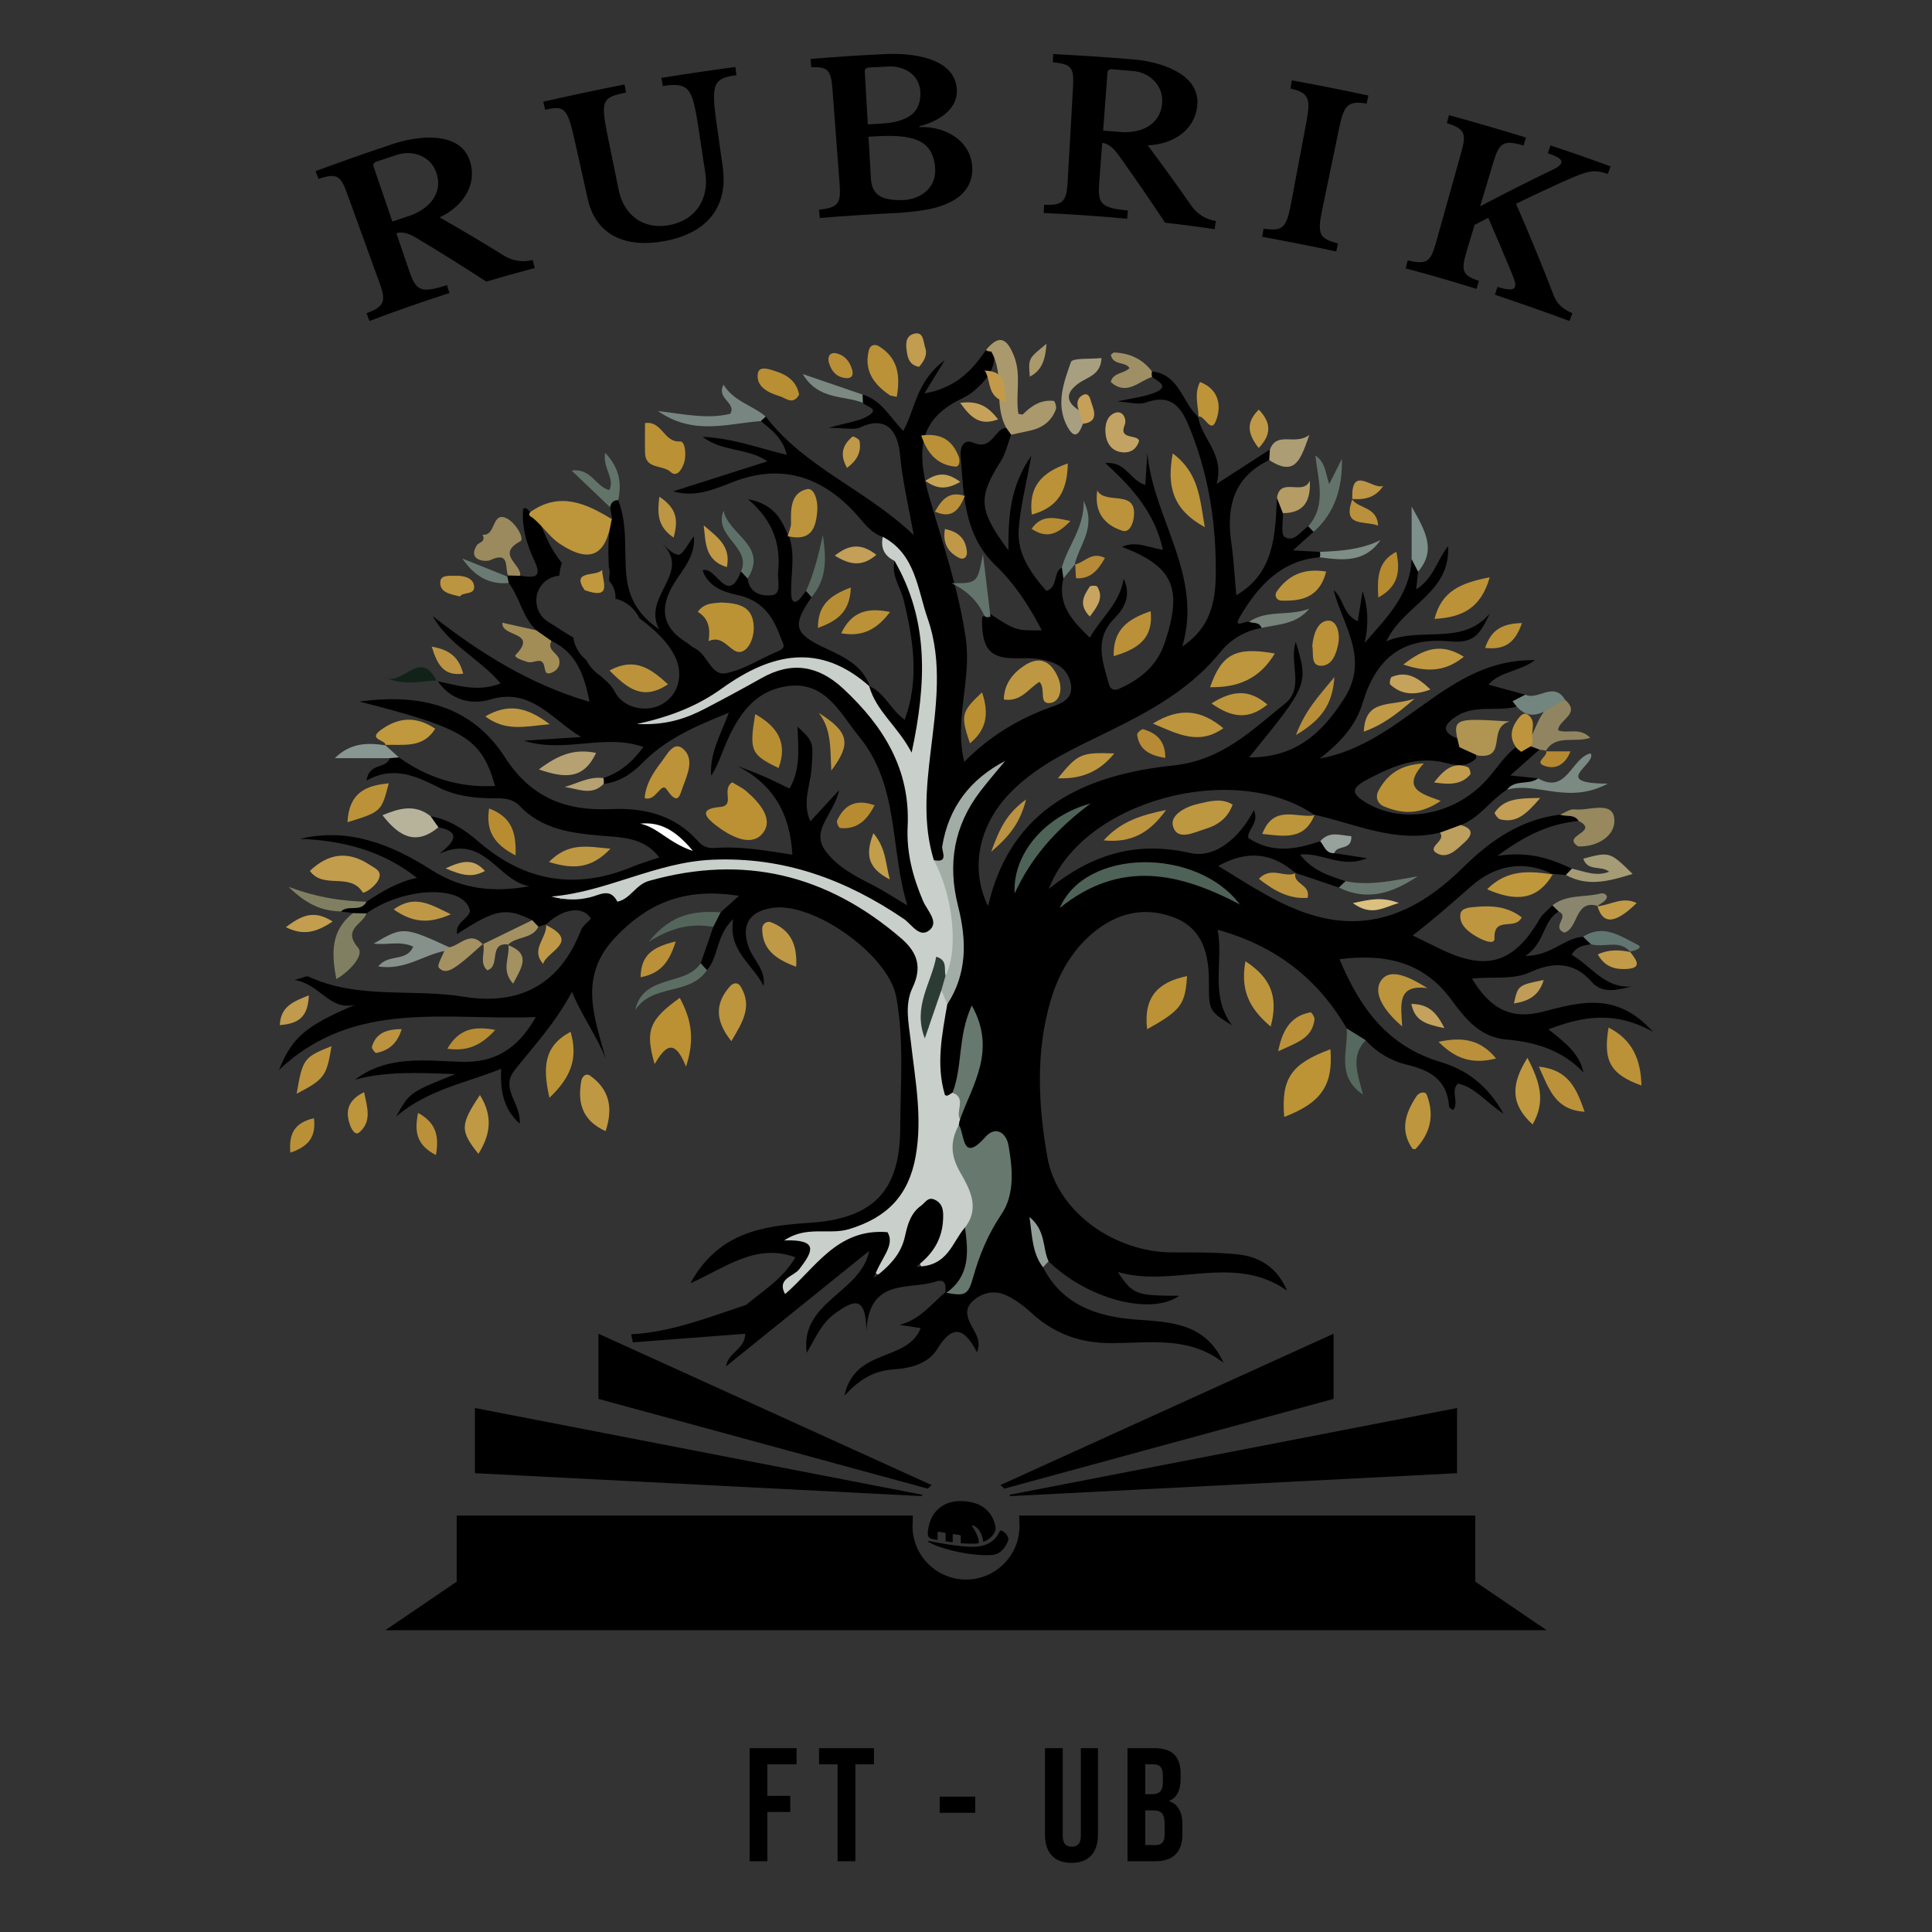 <?xml version="1.0" encoding="utf-8"?>
<!-- Generator: Adobe Illustrator 16.0.0, SVG Export Plug-In . SVG Version: 6.00 Build 0)  -->
<!DOCTYPE svg PUBLIC "-//W3C//DTD SVG 1.1//EN" "http://www.w3.org/Graphics/SVG/1.1/DTD/svg11.dtd">
<svg version="1.1" id="Layer_1" xmlns="http://www.w3.org/2000/svg" xmlns:xlink="http://www.w3.org/1999/xlink" x="0px" y="0px"
	 width="1080px" height="1080px" viewBox="0 0 1080 1080" enable-background="new 0 0 1080 1080" xml:space="preserve">
<rect x="0" y="0" width="1080" height="1080" fill="#333333" stroke="none"/>
<g>
	<g>
		<g>
			<path d="M245.753,121.513c12.104,6.931,24.12,13.98,35.942,21.385c4.861,3.074,10.868,3.816,16.054,2.442
				c0.474,1.788,0.711,2.682,1.185,4.47c-9.07,2.402-18.103,4.94-27.098,7.611c-12.93-8.419-25.978-16.576-39.209-24.513
				c-5.325-3.107-8.576-3.347-11.048-2.501c2.933,8.574,4.4,12.859,7.333,21.433c3.704,10.827,6.463,12.201,20.931,7.545
				c0.566,1.76,0.852,2.641,1.418,4.401c-15.034,4.839-29.947,10.054-44.722,15.635c-0.654-1.73-0.98-2.594-1.634-4.324
				c9.894-3.739,11.04-6.554,7.334-16.767c-6.072-16.733-12.145-33.465-18.214-50.199c-3.667-10.104-5.813-11.473-15.97-8.144
				c-0.651-1.731-0.978-2.596-1.629-4.327c14.134-5.224,28.32-10.214,42.612-14.986c13.376-4.566,38.501-8.297,43.825,9.895
				C266.867,104.251,257.824,115.896,245.753,121.513z M219.333,123.843c3.083-1.055,4.626-1.576,7.715-2.604
				c11.212-3.204,21.003-11.968,16.954-24.477c-3.142-9.707-13.703-13.34-22.95-9.938c-4.283,1.402-6.422,2.115-10.693,3.565
				c-1.351,0.458-1.948,1.519-1.574,2.612C212.301,103.283,215.818,113.563,219.333,123.843z"/>
			<path d="M403.841,92.064c3.847,24.353-9.333,38.467-32.518,42.739c-20.515,3.78-38.508-2.366-43.008-24.639
				c-2.3-10.303-4.6-20.607-6.899-30.91c-2.594-11.619-3.973-15.458-6.263-17.429c-1.963-1.69-4.511-1.838-10.411-0.446
				c-0.425-1.8-0.636-2.7-1.061-4.5c15.104-3.466,30.229-6.679,45.438-9.648c0.343,1.817,0.516,2.725,0.86,4.542
				c-7.081,1.339-9.864,2.541-11.248,4.785c-1.742,2.825-1.578,7.042,0.826,18.82c2.02,9.89,4.035,19.782,6.055,29.672
				c2.544,14.714,13.491,23.484,28.313,20.826c15.152-2.717,22.936-15.05,20.192-30.165c-1.607-10.559-2.41-15.837-4.017-26.396
				c-1.931-12.685-3.606-17.8-6.819-20.117c-2.536-1.828-6.196-2.199-12.79-1.09c-0.307-1.824-0.46-2.735-0.767-4.559
				c13.765-2.239,27.537-4.271,41.362-6.104c0.233,1.834,0.35,2.752,0.583,4.587c-6.241,0.793-9.229,2.031-10.807,4.347
				c-2.152,3.159-2.257,8.718-0.458,21.422C401.779,77.506,402.467,82.36,403.841,92.064z"/>
			<path d="M458.263,121.861c-0.163-1.842-0.246-2.763-0.409-4.605c10.577-1.284,12.325-3.328,11.509-14.162
				c-1.333-17.75-2.673-35.5-4.008-53.25c-0.807-10.719-2.615-12.593-11.853-12.263c-0.158-1.843-0.236-2.764-0.395-4.607
				c13.726-1.179,27.474-2.085,41.235-2.717c14.221-0.834,40.276,1.535,40.543,20.547c0.156,11.123-11.47,17.395-20.996,19.79
				c0.005,0.185,0.007,0.277,0.013,0.462c14.374-0.706,29.667,7.756,29.606,23.647c-0.029,7.843-4.142,13.892-11.273,17.732
				c-8.982,4.837-18.628,5.576-28.756,6.509C488.38,119.655,473.33,120.626,458.263,121.861z M492.407,69.114
				c7.426-0.369,12.815-1.955,16.463-4.497c4.007-2.793,5.599-7.068,5.645-12.081c0.101-11.037-9.7-16.471-19.848-15.236
				c-3.627,0.167-5.439,0.257-9.064,0.455c-1.404,0.077-2.252,0.936-2.187,2.09c0.564,9.886,1.125,19.772,1.689,29.658
				C488.025,69.337,489.486,69.259,492.407,69.114z M522.769,94.544c-0.314-6.622-2.412-11.754-7.396-14.857
				s-12.79-4.148-23.974-3.578c-2.359,0.12-3.539,0.185-5.898,0.319c0.526,9.232,0.788,13.848,1.314,23.08
				c0.539,9.462,5.742,12.44,17.209,12.359C514.063,111.796,523.285,105.421,522.769,94.544z"/>
			<path d="M641.563,81.229c8.312,11.128,16.5,22.328,24.386,33.764c3.233,4.734,8.428,7.773,13.707,8.543
				c-0.268,1.83-0.4,2.746-0.668,4.576c-11.067-1.615-16.612-2.343-27.709-3.629c-8.477-12.808-17.163-25.427-26.087-37.927
				c-3.624-4.947-6.48-6.443-9.053-6.637c-0.68,9.036-1.019,13.554-1.698,22.59c-0.858,11.41,1.1,13.757,16.064,15.153
				c-0.172,1.841-0.259,2.763-0.431,4.604c-15.511-1.446-31.056-2.509-46.618-3.192c0.081-1.848,0.119-2.771,0.2-4.619
				c10.396,0.455,12.532-1.685,13.149-12.531c1.016-17.771,2.02-35.542,3.031-53.313c0.609-10.732-0.806-12.833-11.281-13.769
				c0.083-1.848,0.126-2.771,0.209-4.619c14.839,0.756,29.636,1.742,44.443,2.964c14.088,1.062,38.275,7.587,36.027,26.297
				C667.545,73.559,654.845,80.786,641.563,81.229z M616.661,73.002c3.206,0.241,4.809,0.368,8.014,0.634
				c11.555,1.464,23.764-2.864,24.957-15.856c0.926-10.079-7.177-17.631-16.993-18.147c-4.438-0.392-6.653-0.575-11.094-0.919
				c-1.403-0.108-2.356,0.632-2.443,1.785C618.288,51.333,617.474,62.168,616.661,73.002z"/>
			<path d="M746.957,140.575c-13.766-2.96-27.547-5.69-41.401-8.201c0.319-1.822,0.481-2.732,0.801-4.554
				c10.582,1.5,12.691-0.042,15.349-14.126c2.872-15.219,5.744-30.438,8.611-45.658c2.42-12.835,1.365-16.263-8.941-18.549
				c0.321-1.821,0.479-2.732,0.801-4.554c14.302,2.604,28.535,5.424,42.75,8.466c-0.397,1.806-0.595,2.71-0.992,4.517
				c-10.421-1.819-12.698,0.95-15.353,13.738c-3.147,15.164-6.296,30.328-9.444,45.492c-2.915,14.033-1.555,16.263,8.821,18.914
				C747.559,137.866,747.357,138.77,746.957,140.575z"/>
			<path d="M819.903,140.344c-3.355,11.182-2.418,13.463,6.838,16.724c-0.553,1.765-0.83,2.647-1.383,4.412
				c-13.116-4.108-26.323-7.928-39.606-11.458c0.476-1.787,0.715-2.682,1.19-4.469c10.344,2.392,12.704,1.073,15.635-9.389
				c4.804-17.14,9.604-34.28,14.397-51.422c2.866-10.24,1.702-12.78-8.165-15.896c0.478-1.787,0.715-2.68,1.192-4.467
				c14.428,3.949,28.764,8.116,43.06,12.518c-0.554,1.764-0.83,2.646-1.384,4.41c-11.232-3.167-13.545-1.741-16.898,9.44
				c-2.948,9.831-4.42,14.747-7.369,24.577c13.551-7.149,27.195-14.028,40.996-20.682c2.42-1.138,3.884-2.227,4.366-3.65
				c0.52-1.533-1.108-3.205-7.517-5.316c0.578-1.756,0.867-2.635,1.445-4.391c11.28,3.718,22.498,7.628,33.645,11.73
				c-0.622,1.692-0.936,2.538-1.558,4.23c-7.286-2.435-10.204-2.277-23.055,3.433c-9.489,4.258-18.909,8.673-28.249,13.25
				c7.348,16.813,14.316,33.731,20.923,50.849c1.804,4.955,4.733,7.742,10.569,10.318c-0.654,1.73-0.98,2.594-1.635,4.324
				c-13.813-5.121-27.68-9.995-41.658-14.645c0.572-1.758,0.858-2.637,1.431-4.396c6.183,1.892,9.087,1.911,9.75-0.061
				c0.479-1.424,0.257-2.605-1.922-7.954c-4.221-10.252-8.549-20.437-12.997-30.592c-3.075,1.571-4.608,2.363-7.658,3.958
				C822.533,131.577,821.657,134.499,819.903,140.344z"/>
		</g>
	</g>
	<g>
		<g>
			<g>
				<path d="M561.368,832.172l184.111-50.182v-36.439l-186.265,84.623C559.97,830.801,560.68,831.467,561.368,832.172z"/>
				<path d="M814.505,787.084L564.24,835.615c0.175,0.238,0.374,0.471,0.543,0.725l249.722-12.814V787.084z"/>
				<path d="M520.792,830.174l-186.266-84.623v36.439l184.111,50.182C519.323,831.467,520.037,830.801,520.792,830.174z"/>
				<path d="M824.709,884.174v-25.305v-5.799v-5.855H569.765v3.096c0.085,0.916,0.141,1.832,0.141,2.76
					c0,16.512-13.394,29.9-29.905,29.9s-29.898-13.389-29.898-29.9c0-0.928,0.057-1.844,0.139-2.76v-3.096H255.295v5.855v5.799
					v25.305l-39.88,27.115h39.88h569.414h39.876L824.709,884.174z"/>
				<path d="M515.76,835.615l-250.265-48.531v36.441l249.722,12.814C515.387,836.086,515.584,835.854,515.76,835.615z"/>
			</g>
			<g>
				<path d="M419.023,977.25h26.271v9.021h-16.34v17.609h12.82v9.025h-12.82v27.539h-9.932V977.25z"/>
				<path d="M468.225,986.271h-10.381v-9.021h30.695v9.021h-10.383v54.174h-9.932V986.271z"/>
				<path d="M525.285,1004.334h19.861v9.029h-19.861V1004.334z"/>
				<path d="M587.941,1037.238c-2.53-2.736-3.794-6.666-3.794-11.783V977.25h9.932v48.93c0,2.17,0.436,3.732,1.309,4.695
					s2.122,1.443,3.75,1.443c1.625,0,2.872-0.48,3.748-1.443c0.868-0.963,1.309-2.525,1.309-4.695v-48.93h9.567v48.205
					c0,5.117-1.263,9.047-3.792,11.783c-2.528,2.746-6.199,4.109-11.013,4.109C594.141,1041.348,590.47,1039.984,587.941,1037.238z"
					/>
				<path d="M630.283,977.25h14.986c5.113,0,8.848,1.188,11.195,3.561c2.348,2.381,3.52,6.039,3.52,10.973v2.525
					c0,3.254-0.529,5.9-1.58,7.947c-1.054,2.049-2.665,3.52-4.827,4.42v0.184c4.932,1.686,7.397,6.084,7.397,13.184v5.412
					c0,4.877-1.274,8.594-3.834,11.156c-2.558,2.555-6.307,3.834-11.24,3.834h-15.617V977.25z M644.094,1002.975
					c1.984,0,3.478-0.508,4.471-1.535c0.992-1.018,1.487-2.738,1.487-5.145v-3.52c0-2.285-0.404-3.941-1.217-4.969
					c-0.813-1.021-2.095-1.535-3.837-1.535h-4.784v16.703H644.094z M645.9,1031.416c1.745,0,3.039-0.465,3.883-1.398
					c0.843-0.93,1.261-2.541,1.261-4.83v-5.51c0-2.889-0.495-4.885-1.487-6.006c-0.992-1.111-2.632-1.668-4.92-1.668h-4.423v19.412
					H645.9z"/>
			</g>
		</g>
		<g>
			<path fill-rule="evenodd" clip-rule="evenodd" d="M860.585,419.002c-4.842,4.279-9.677,8.566-16.343,14.467
				c7.397,0.787,11.486,1.223,15.574,1.654c-2.666,10.691-12.779,0.896-17.36,6.309c-9.264,5.795-15.296,15.824-25.959,19.775
				c-2.534,5.008-6.997,4.783-11.563,4.256c-24.691,5.996-46.969-4.863-70.068-9.998l0.191,0.258
				c-44.639-30.918-129.89-8.502-148.743,41.15c24.304-19.473,48.873-26.863,78.941-20.049c14.353,3.25,27.887-8.875,35.68-23.939
				c3.193,7.225-3.803,10.789-3.127,15.525c13.24,8.871,26.697,6.453,40.205,1.83c4.181,0.402,5.952,3.648,7.889,6.688
				c5.034,0.77,10.066,1.539,18.343,2.801c-14.691,6.041-24.922-3.385-37.521-2.031c7.108,9.186,16.371,11.857,25.422,14.891
				c0.762,3.289,0.127,5.109-3.729,3.545c-8.107-2.734-16.216-5.473-24.323-8.207l0.196,0.193
				c-12.784-11.029-26.445-13.395-43.273-4.041c18.503,11.287,35.191,22.734,54.769,28.08c33.261,9.078,59.527-4.967,82.354-27.486
				c15.269-15.068,32.125-26.6,53.944-29.299c4.103-0.678,9.029-3.76,10.402,3.559c-15.619,1.5-29.28,7.445-45.393,19.531
				c17.809-2.781,29.823,1.631,41.591,7.104c0.684,2.877-0.408,4.094-3.351,3.561c-2.4-0.207-4.8-0.41-7.2-0.613l0.288,0.365
				c-16.785-8.523-32.841-5.041-45.883,6.438c-10.735,9.445-21.467,18.873-32.849,27.598c5.724,2.793,11.057,5.459,16.441,8.023
				c25.282,12.047,40.301,7.207,54.569-17.215c1.711-2.924,4.709-5.102,7.109-7.621c3.322-1.02,4.131,0.508,3.52,3.471
				c-9.107,5.271-7.418,17.352-18.59,24.771c14.628-0.029,21.835-10.117,32.23-10.691c3.892-1.172,4.99,0.584,4.354,4.156
				c-4.201,0.66-8.338,1.422-10.755,5.957c11.023,6.17,18.381,18.875,33.52,17.691c-8.032,1.982-16.472,4.219-22.325-2.568
				c-10.123-11.719-22.251-10.979-34.087-5.551c-10.158,4.656-20.702,2.363-32.843,3.713c10.05,16.547,21.467,23.189,39.527,18.543
				c20.075-5.158,41.069-11.838,61.679,11.209c-21.46-11.9-39.051-8.744-58.456-1.4c8.784,7.066,17.225,13.072,19.582,24.094
				c-11.862-12.508-26.907-17.006-42.956-18.379c-15.054-1.287-23.063-11.668-30.935-22.328
				c-15.666-21.211-36.937-25.818-62.471-22.588c11.543,27.705,27.118,48.605,56.25,57.383
				c13.591,4.096,25.979,11.979,35.397,28.975c-10.476-6.996-16.133-14.912-25.48-16.848c-4.265,4.305,0.858,10.352-2.634,14.828
				c-0.794-0.623-2.234-1.197-2.287-1.863c-0.983-14.957-10.443-20.383-23.774-23.553c-8.524-2.025-16.64-6.703-22.825-13.639
				c-4.632-0.438-8.834-1.568-10.622-6.598c-16.103-27.652-39.402-46.033-72.15-55.162c3.392,18.096-4.604,36.568,8.043,53.457
				c-12.499-7.859-13.005-7.865-12.914-23.6c0.1-16.188-3.356-30.662-19.786-36.832c-17.877-6.711-34.346-1.516-47.973,11.338
				c-10.191,9.629-16.808,21.91-20.727,35.238c-8.496,28.873-6.914,58.547-1.866,87.404c5.398,30.828,37.684,53.438,70.265,53.379
				c11.981-0.025,24.021-0.137,35.909,1.057c12.367,1.246,22.327,7.266,27.866,20.34c-29.893-21.184-63.432-1.293-94.631-10.457
				c8.516,12.676,9.973,13.225,34.381,13.301c-15.906,11.229-51.38,1.875-73.079-19.262c-6.827-5.436-5.37-13.463-7.095-17.918
				c0.232,5.438,3.006,13.209,3.963,21.232c10.938,21.094,29.991,27.598,51.971,29.236c19.104,1.43,38.896,1.738,48.988,24.219
				c-19.15-15.012-41.007-11.16-62.402-11.021c-16.737,0.105-31.758-4.855-44.406-16.414c-4.371-3.99-9.256-7.791-14.562-10.275
				c-6.313-2.955-13-1.922-18.505,2.852c-6.116,5.309-2.766,11.027,0.084,16.203c2.105,3.82,3.983,7.318,1.966,12.75
				c-6.8-13.182-13.402-16.367-22.293-1.764c-4.806,7.895-14.545,10.635-23.633,11.24c-10.035,0.668-18.447,4.055-28.19,14.795
				c5.68-27.035,35.083-18.602,42.625-37.789c-4.23-0.662-8.044-1.26-11.861-1.852c11.176-2.689,17.728-11.518,25.716-18.279
				c0.796-0.219,1.588-0.443,2.38-0.676c13.13-20.469,24.427-41.857,28.613-66.047c1.232-7.088,2.142-16.627-11.865-11.664
				c-11.512,4.076-13.677-5.482-15.182-14.119c-0.04-1.697,0.133-3.379,0.443-5.053c3.855-14.137,11.414-27.273,10.816-42.686
				c-3.897,11.117-0.099,25.02-11.424,33.471c-10.822,1.828-11.365-6.516-12.17-13.248c-1.555-12.996-0.477-25.918,4-38.352
				c9.377-20.082,9.926-40.492,5.593-62.303c-4.563-22.945,1.073-44.633,17.358-62.594c-9.6,10.324-16.021,22.383-17.568,36.344
				c-1.135,10.172-5.066,9.271-11.306,4.311c-9.126-18.801-5.677-38.305-3.415-57.766c4.32-37.113,4.035-73.72-12.285-108.51
				c-2.312-4.93-6.151-8.784-9.022-13.311c-7.159-2.336-10.978-8.537-15.731-13.639c-19.057-20.463-41.467-27.398-68.188-16.961
				c-10.554,4.121-21.019,8.695-33.264,5.176c17.372-5.538,34.283-10.93,52.7-16.804c-11.309-7.759-24.897-5.028-36.266-13.71
				c17.163,0.844,31.511,6.407,47.087,10.064c-2.322-9.429-8.611-13.982-14.514-18.845c-0.563-1.317-1.077-2.704,0.525-3.616
				c0.563-0.319,1.442,0.279,2.227,1.076c21.553,28.433,55.917,40.688,82.732,66.283c-2.958-16.332-6.34-30.408-7.675-44.916
				c-0.967-10.514-5.817-22.91-22.298-15.287c-3.438,1.592-8.235,0.23-17.641,0.23c10.615-3.029,16.934-3.588,21.832-6.52
				c7.421-4.438-1.124-5.113-2.643-7.477c-1.646-1.461-1.709-2.994-0.191-4.59c10.328,2.959,15.196,12.395,22.721,20.326
				c6.99-12.42,7.009-27.59,23.195-39.48c-5.258,8.589-7.803,12.745-11.327,18.499c16.853-2.871,26.421-12.378,34.347-24.206
				c1.879-0.444,3.315,0.169,4.314,1.83c0.867,3.725-0.197,7.102-1.779,10.4c-0.803,1.586-1.83,3.035-2.97,4.394
				c-3.54,4.118-7.54,7.852-12.435,10.19c-20.637,9.848-27.869,23.603-18.9,54.804c7.6,26.442,16.662,52.304,20.561,79.809
				c3.248,22.905-6.619,45.087-0.875,68.765c13.865-14.131,30.356-24.242,49.078-30.834c5.477-1.928,11.901-4.564,10.545-12.438
				c-1.226-7.098-5.744-11.221-12.931-13.17c-5.349-1.455-10.521-1.633-15.949-1.476c-16.378,0.47-21.011-4.71-20.796-22.679
				c1.109-1.43,2.594-2.125,4.383-2.209c14.492,9.434,14.492,9.434,29.018,9.274c-7.155-13.778-15.146-26.034-25.793-36.255
				c-17.77-17.048-17.926-39.494-19.574-61.47c-0.307-4.064,1.3-9.66,7.138-7.147c9.069,3.907,11.063-4.572,16.083-7.77
				c3.089-1.092,4.89-0.201,4.995,3.27c-1.865,4.937-2.97,10.353-5.721,14.727c-12.861,20.433-12.713,27.063,4.194,49.932
				c-0.057-18.846,0.815-35.438,12.803-52.912c-2.865,16.053-6.095,28.439-7.04,40.996c-1.04,13.857,6.809,24.684,15.465,34.601
				c6.778-2.206,3.52-10.298,8.644-13.06c1.822,1.795,2.112,3.805,0.858,6.035c-3.449,14.352,4.63,23.466,14.802,33.115
				c6.426-11.363,16.752-19.1,18.898-32.904c4.524,9.773,0.195,16.686-5.236,22.207c-11.559,11.744-6.363,24.289-2.972,36.852
				c0.627,2.334,2.549,3.816,5.54,2.496c11.958-5.291,21.396-12.934,25.684-25.877c10.092-30.498,4.801-42.492-23.924-53.51
				c7.727-3.572,14.962,0.475,22.838,1.672c-4.319-20.137-16.574-34.325-32.191-48.477c11.515-1.166,13.696,9.525,22.368,12.211
				c0.373-5.81,0.759-11.847,1.147-17.877c3.278,36.602,31.319,68.422,19.504,108.232c12.752-8.806,18.481-19.81,18.734-39.641
				c0.365-27.695-3.597-54.829-13.895-80.838c-4.615-11.676-9.479-21.522-25.246-15.959c-4.131,1.461-9.389-0.256-15.921-0.614
				c8.023-1.778,14.543-2.45,20.446-4.708c9.278-3.548,2.612-6.314-1.026-8.961c-1.033-0.683-1.38-1.365-1.048-2.061
				c0.337-0.691,0.673-1.043,1.019-1.043c15.47,1.621,16.864,17.582,26.078,25.582l-0.339-0.447
				c1.992,12.471,15.021,21.117,10.41,37.738c11.494-7.408,20.637-13.301,29.771-19.198c0.902,2.025,0.782,3.981-0.371,5.876
				c-19.813,9.487-24.065,25.992-21.201,46.049c1.393,9.779,1.909,19.682,2.814,29.506c21.138-12.314,21.749-33.416,22.707-54.366
				c4.415,1.538,5.287,4.45,3.282,8.479c0.231,4.608-1.212,11.891,1.025,13.299c5.272,3.309,8.946-3.23,13.195-5.926
				c2.931-0.822,4.71-0.551,2.956,3.099c-3.306,2.974-6.613,5.946-11.505,10.351c5.877,0.328,10.445,0.588,15.006,0.84
				c1.464,0.72,1.94,1.401,1.422,2.055c-0.493,0.635-1,0.955-1.521,0.955c-21.756,1.805-34.53,16.313-44.569,33.256
				c-4.142,7.01,3.107,2.116,5.069,2.813c3.505-1.264,7.412-3.35,6.961,3.428c-9.255,1.641-17.328,6.546-22.818,13.352
				c-19.151,23.719-45.517,36.221-71.912,49.072c-16.651,8.107-33.165,16.627-46.234,30.301c-17.172,17.959-22,42.098-11.839,62.777
				c12.796-55.443,54.9-73.457,103.548-78.623c27.295-2.891,43.879-19.654,62.545-34.684c10.916-8.795,1.999-23.002,5.927-34.372
				c7.107,23.737,7.107,23.737-26.133,64.571c25.772,0.123,40.68-13.311,53.236-33.014c14.189-22.256-0.696-40.607-5.976-60.529
				c5.891,4.805,4.955,13.567,13.528,17.396c0.916-5.721,1.788-11.155,2.69-16.799c3.243,9.545,3.327,19.001,1.182,28.891
				c12.353-14.146,25.422-27.082,26.217-46.721c6.475-0.434,4.724,3.407,3.597,6.925c-0.294,2.792-0.583,5.583-1.041,9.925
				c9.875-6.308,11.521-16.191,17.821-24.197c1.492,26.252-24.883,32.824-34.524,53.217c19.652-8.461,42.259,2.828,57.844-15.54
				c-5.893,12.708-9.454,16.737-22.657,15.54c-26.853-2.436-41.07,10.039-48.461,34.559c-3.397,11.291-10.846,20.869-23.937,30.975
				c47.156-8.605,71.138-56.082,120.322-54.982c-9.264,6.68-19.313,6.123-26,13.648c7.108,1.941,13.838,3.787,20.573,5.627
				c0.977,4.881-2.837,5.592-5.962,6.928c-10.734,2.434-22.39-1.363-32.603,5.197c-8.614,5.535-7.229,9.422,1.464,12.723
				c4.067,2.781,10.234,3.703,9.607,10.682c-4.905,5.07-10.952,4.164-16.745,2.658c-16.397-4.264-30.306,1.955-44.278,9.324
				c-8.868,4.682-8.908,7.857-0.287,12.965c20.327,12.049,48.853,7.012,66.85-12.51c5.243-5.695,9.356-12.398,15.308-17.51
				c2.731-2.293,5.745-3.98,9.37-4.328C858.194,414.732,860.438,415.666,860.585,419.002z"/>
			<path d="M522.193,504.322c-4.601-12.986-10.121-25.668-9.443-39.92c1.606-33.738-12.245-60.117-38.059-81.209
				c-11.15-9.108-19.561-13.578-28.781-13.471c-3.887,0.171-7.799,1-11.729,2.346c-3.955,1.429-8.228,3.505-13.018,6.238
				c-14.604,8.324-29.099,16.807-44.979,22.473c15.707-5.898,30.263-14.115,44.759-22.51c4.429-2.563,8.845-4.699,13.238-6.201
				c4.192-1.516,8.028-2.303,11.729-2.346c8.809-0.387,17.484,2.627,25.939,10.852c3.984,3.869,8.66,6.613,14.502,3.371
				c-4.056-11.846-14.352-16.635-24.52-21.389c-17.994-8.406-19.262-12.574-8.186-28.72c1.957-3.796-0.133-4.003-3.063-3.468
				c-1.916,2.112-3.551,5.477-5.824,5.98c-2.259,0.506-2.485-3.021-2.523-5.357c-0.176-10.383,2.479-20.867-1.161-31.117
				l-0.574-0.673c-3.673-9.146-8.099-17.476-22.372-20.153c14.52,12.374,18.332,25.782,16.83,40.863
				c-0.443,4.438,2.009,11.8-2.908,12.706c-5.467,1.015-13.074-0.569-14.14-9.199c1.609-3.947-0.284-4.644-3.674-3.95
				c-7.722,19.768-14.147-3.629-21.478-0.596c3.211,9.161,11.666,12.061,19.398,13.716c13.617,2.913,19.843,11.599,24.154,23.628
				c1.335,3.725,3.724,5.695-1.475,7.854c-9.875,4.1-19.242,10.574-29.459,12.322c-7.809,1.34-10.053-10.764-17.188-14.111
				c-1.594-0.75-2.861-2.162-4.389-3.1c-14.27-8.729-15.16-19.96-6.771-33.439c4.893-7.861,11.879-15.035,10.822-25.965
				c-3.133,3.95-6.188,10.512-8.662,10.299c-3.94-0.34-7.494-5.189-11.211-8.131c21.397,17.357-9.809,30.58,0.518,49.895
				c-17.369-11.889-18.521-25.584-18.848-38.908c-0.277-11.336,0.196-22.572-4.1-33.342c-3.676-1.111-5.098,0.297-4.477,3.996
				c0.39,2.249,0.777,4.5,1.165,6.754c-0.22,0.799-0.437,1.598-0.653,2.393c-1.939,7.977-1.563,16.046-1.265,24.102
				c0.401,1.291,0.588,2.613,0.45,3.865c-0.141,1.275-0.257,2.545-0.267,3.817c0.029,0.091,0.06,0.183,0.087,0.274
				c1.395,1.584,2.448,3.466,3.013,5.52c0.393,1.462,0.529,2.924,0.458,4.387c5.935,1.379,10.898,5.533,13.417,10.98
				c7.739,5.662,15.507,12.614,19.795,21.179c4.759,9.505,2.608,21.054-6.996,26.681c-8.719,5.106-21.924,2.502-26.68-6.996
				c-0.47-0.938-1.823-2.762-2.196-3.316c-0.464-0.505-0.932-1.006-1.421-1.487c-1.352-1.329-2.742-2.622-4.203-3.833
				c-0.173-0.121-0.343-0.248-0.517-0.367c-3.29-2.304-5.907-5.292-7.582-8.645c-3.841-3.078-6.527-7.556-7.224-12.601
				c-4.785-2.44-9.176-5.844-13.751-8.505c-6.586-3.83-8.873-12.582-5.022-19.154c2.37-4.045,6.563-6.454,10.973-6.83
				c0.036-0.367,0.075-0.735,0.115-1.104c0.238-2.159,0.618-4.104,1.391-5.902c-5.197-6.362-8.862-13.886-11.969-21.844
				c-1.269-2.822-3.86-4.451-5.817-6.633c-0.774-0.761-1.469-1.643-2.358-2.227c-0.324-0.209-1.598,0.246-1.613,0.461
				c-0.766,10.227,2.019,19.844,6.309,28.839c5.18,10.853-1.699,9.111-7.996,8.484c-2.207-1.048-4.438-1.277-6.703-0.186
				l-0.398,0.614c-0.394,0-0.717,0.494-0.979,1.473c-0.236,0.886,0.355,1.59,1.774,2.115c6.16,8.213,7.661,19.141,15.388,26.445
				c0.93,4.672,4.784,5.175,8.455,5.938c13.625,6.445,18.265,18.414,21.28,34.053c-33.95-9.961-61.436-27.56-87.64-47.908
				c8.932,16.068,26.26,23.723,37.986,37.652c-12.977,4.95-24.012,1.056-35.11-1.244c7.237,10.637,18.736,13.338,29.374,10.166
				c22.92-6.834,34.523,11.459,50.727,20.99c-10.191,0.662-20.391,1.322-32.007,2.074c22.804,7.229,44.853-4.188,66.79,3.484
				c-5.99,8.283-13.021,14.279-22.347,17.412c-0.683,1.113-0.668,2.191,0.14,3.24c8.799-0.986,15.803-5.688,21.686-11.697
				c13.098-13.391,29.514-20.563,48.318-28.096c-4.862,12.764-10.873,23.096-9.896,35.254c2.98-4.549,4.802-9.469,6.749-14.338
				c6.9-17.26,16.102-33.266,36.348-35.82c20.991-2.652,28.945,15.182,39.817,28.564c22.417,27.588,16.918,62.379,26.78,94.107
				c-7.401-4.393-13.381-8.361-19.735-11.604c-9.667-4.941-19.357-9.855-25.976-18.775c-8.726-11.744,4.494-20.125,7.529-34.098
				c-7.059,7.648-11.229,12.176-16.084,17.439c-4.678-10.617-0.072-19.762,0.613-28.92c1.146-15.271,1.301-15.572-7.785-24.041
				c0.441,12.123,1.834,23.992-4.485,34.621c-5.067-2.408-9.817-4.809-14.689-6.922c-4.755-2.061-9.635-3.82-14.456-5.715
				c20.316,10.506,29.526,26.871,30.76,49.617c-14.662-2.246-28.809-4.854-43.195-3.723c-3.843,0.307-6.913-0.813-9.491-3.734
				c-12.976-14.686-30.104-18.883-48.644-18.018c-25.198,1.176-44.768-6.334-59.234-28.814
				c-18.547-28.82-47.183-36.002-81.415-31.283c59.261,15.076,68.214,20.645,75.78,47.176c-20.027,1.063-37.708-4.555-53.749-15.967
				c-1.831-1.568-3.526-1.432-5.089,0.396c-1.984,6.166-11.691,2.467-13.006,12.521c15.225-8.479,27.789-2.408,40.882,4.111
				c9.009,4.49,19.38,5.781,29.712,5.793c5.279,0,10.763-0.188,15.021,4.291c12.563,13.197,29.021,15.254,46.069,16.676
				c11.23,0.939,23.564,0.932,31.955,12.107c-5.643,1.934-10.237,3.23-14.611,5.063c-31.811,13.314-60.44,8.652-86.603-14.027
				c-7.558-6.557-16.233-12.223-26.597-14.061c-1.27,3.969,0.75,5.617,4.337,6.164c12.46,2.508,9.581,7.775,0.509,14.816
				c25.226-11.586,32.665,15.357,50.409,18.129c-19.683,3.598-37.578,1.914-54.681-9c-22.221-14.178-46.145-23.998-73.574-17.477
				c23.561,0.938,45.561,6.295,65.325,21.809c-11.164,2.422-19.718,7.811-28.193,13.359c-4.304,2.939-12.279-3.74-14.216,5.418
				c2.222,0.316,4.443,0.629,6.666,0.943c2.479,1.957,5.002,1.617,7.546,0.154c21.507-15.174,55.192-15.984,57.856-1.398
				c-0.705,4.715-8.249,6.039-7.191,12.963c21.558-14.07,27.227-15.051,41.969-7.791c-0.282,2.592,0.996,3.697,3.483,3.645
				c1.425-0.419,2.854-0.836,4.28-1.251c9.558-9.099,20.78-10.573,25.048-3.233c10.598,4.727,14.608-1.318,16.823-10.309
				c-3.072-3.935-6.251-5.502-9.487-5.819c-3.078,0.522-6.159,1.027-9.242,1.519c-4.527,1.475-9.074,3.365-13.51,2.828
				c-0.905-0.109-1.289,0.479-1.064,0.973c1.015,2.182-2.312-1.5,0.121-1.549c4.821-0.743,9.64-1.484,14.453-2.252
				c3.104-1.011,6.198-1.817,9.242-1.519c12.506-2.122,24.958-4.563,37.29-7.87c19.873-5.334,40.055-4.158,60.455-1.281
				c25.952,3.66,46.887,17.119,67.949,30.912c5.625,3.688,12.021,7.402,18.088,2.02
				C526.705,516.498,524.178,509.928,522.193,504.322z"/>
			<path fill-rule="evenodd" clip-rule="evenodd" d="M330.3,513.533c7.216,0.404,10.97-4.609,14.821-9.48
				c3.149-8.018,9.643-11.703,17.49-14.037c54.673-16.25,102.852-3.457,145.702,32.65c6.144,5.178,11.411,12.549,8.538,20.555
				c-8.891,24.75-0.024,48.686,2.021,72.871c1.568,18.512-0.094,36.545-9.707,52.205c-12.479,20.322-32.71,26.529-55.15,25.438
				c6.186,14.369-8.578,21.07-12.947,31.787c-15.867,12.592-15.867,12.592-23.99,3.92c9.51-7.957,20.428-14.445,27.584-26.621
				c-22.084-8.037-38.662,5.525-58.743,14.557c15.621-28.557,40.597-32.139,66.175-33.764c35.59-2.273,50.984-17.295,51.133-52.793
				c0.104-24.557,2.287-49.266-2.257-73.668c-4.352-23.348-46.366-53.357-69.602-49.607c-12.749,2.053-17.278,9.898-12.771,22.143
				c2.565,6.969,9.477,12.268,8.273,21.504c-6.137-12.387-20.179-19.814-16.965-37.432c-9.611,8.926-8.043,20.781-14.685,28.531
				c-3.201,0.611-5.182,0.088-3.54-3.807c2.353-6.795,4.701-13.586,7.05-20.377c-2.143-4.5,1.802-5.912,4.138-8.141
				c2.951-2.652,5.896-5.307,10.215-9.203c-28.496-4.422-49.52,2.609-68.987,23.078c-21.108,22.201-11.804,44.352-5.564,67.885
				c-4.845-12.512-12.536-22.477-18.829-37.262c-9.326,17.523-21.301,30.201-32.084,43.861c-8.199,10.389,3.994,18.816,2.869,29.789
				c-9.534-8.719-10.86-19.066-10.355-30.639c-19.848,7.988-40.475,11.373-58.691,26.615c7.529-13.422,7.529-13.422,33.107-23.66
				c-22.248-0.865-39.184-1.477-56.127,3.125c18.016-13.709,38.926-10.691,59.05-9.994c18.827,0.662,31.722-6.842,42.045-25.016
				c-50.552,2.025-101.429-10.24-143.555,29.527c7.495-18.506,14.989-24.6,42.641-36.467c-14.261,3.754-19.488-11.406-33.947-13.824
				c4.386-1.074,6.624-2.436,7.942-1.82c27.688,12.842,57.844,6.531,86.596,11.203c31.072,5.057,53.764-6.705,65.51-37.043
				C325.684,517.582,328.395,515.717,330.3,513.533z"/>
			<path fill-rule="evenodd" clip-rule="evenodd" fill="#C9CFCB" d="M438.878,723.414c-4.817-8.664,4.804-9.869,7.888-13.871
				c7.607-9.895,11.307-16.803-8.39-16.133c12.577-8.51,24.968-2.857,36.407-6.354c21.207-6.492,33.158-18.822,37.066-40.617
				c3.905-21.779-0.288-42.973-2.706-64.283c-1.155-10.191-3.594-20.451,0.945-29.975c5.421-11.373,2.944-19.65-6.28-27.604
				c-41.387-35.686-88.029-47.115-141.004-32.158c-7.501,2.119-10.319,10.07-17.684,11.633c-4.043-8.066-9.938-3.648-15.461-2.4
				c-2.893,0.656-5.892,1.127-8.848,1.156c-4.143,0.041-8.287-0.404-12.584-1.658c30.931-2.533,58.184-19.148,89.764-20.547
				c40.285-1.779,74.798,11.082,107.181,33.023c4.522,3.064,8.958,11.26,14.673,6.109c5.054-4.557-1.591-10.826-3.777-15.912
				c-5.756-13.408-9.402-27.1-8.687-41.783c1.546-31.965-13.474-56.074-35.897-76.979c-14.018-13.072-28.842-15.514-45.65-6.07
				c-10.393,5.838-20.887,11.512-31.46,17.021c-10.652,5.551-21.772,9.537-38.433,8.713c19.861-4.295,34.607-10.549,47.563-19.85
				c27.664-19.867,54.933-26.01,82.848-0.932l-0.455-0.342c2.185,4.318,5.113,8.195,8.878,11.074
				c4.388,3.35,5.593,12.902,12.712,9.887c5.709-2.406,4.386-10.668,5.009-16.285c2.903-25.99-2.608-50.764-12.432-74.729
				c-5.687-2.774-7.897-7.249-6.566-13.448c18.37,9.649,19.414,29.518,25.091,45.729c8.455,24.127,4.622,49.625,1.617,74.598
				c-2.439,20.238-4.342,40.445,1.824,60.416c13.209,6.674,10.098,21.043,11.887,31.285c2.064,11.816,5.07,26.033-3.516,37.857
				c-2.552-0.746-5.501-5.721-7.572,0.699c-2.437,7.559-5.749,14.898-5.611,25.412c-0.005,0.078,3.533-2.729,1.205-2.121
				c-4.402,1.146,2.225-14.992,8.873-21.564c4.189,2.137,3.793,5.41,2.238,8.963c-2.878,16.816-6.406,33.609-1.344,50.629
				c0.084,0.285,1.055,0.609,1.415,0.457c1.013-0.434,1.919-1.107,2.864-1.682c9.688,2.662,4.979,9.363,4.194,14.961
				c-0.354,0.994-0.561,2.006-0.618,3.057c-3.482,9.68,2.631,16.998,5.919,25.137c4.435,10.971,10.909,22.078,1.898,33.908
				c-5.326,7.742-8.54,17.381-18.333,21.23c-3.373,1.322-7.004,2.328-10.023-0.605c-2.609-2.541-1.061-5.582-0.099-8.307
				c2.142-6.074,5.937-11.74,3.89-20.613c-8.063,7.129-9.338,16.945-14.32,24.342c-2.982,4.432-5.865,10.201-12.054,9.172
				c-7.526-1.252-3.55-7.277-3.192-11.549c0.645-7.717-3.744-7.805-9.016-5.744c-8.415,3.287-15.646,8.096-21.759,15.113
				C453.737,716.877,449.078,724.928,438.878,723.414z"/>
			<path fill-rule="evenodd" clip-rule="evenodd" d="M438.878,723.414c17.024-14.701,29.189-36.943,57.261-34.613
				c4.459,7.588-3.879,14.455-7.639,25.613c10.41-7.85,15.461-14.516,17.436-23.488c1.423-6.439,3.137-12.781,8.946-16.934
				c2.246-1.613,3.771-4.99,7.36-3.471c3.71,1.57,4.959,4.477,5.004,8.58c0.127,11.297-3.928,20.568-14.971,28.928
				c17.705,0.111,19.988-13.734,27.157-21.891c9.88,10.127,4.22,29.867-10.473,36.564l-0.43-0.395
				c0.244-3.904,0.028-7.697-5.483-5.891c-14.904,4.887-37.475-2.553-38.707,28.119c-0.119-21.846-8.062-16.982-17.318-10.494
				c-7.756,5.441-11.091,13.787-16.029,22.229c-4.07-28.648,30.366-33.498,34.869-57c-27.324,22.039-53.676,43.295-80.027,64.553
				c1.401-8.174,10.554-9.367,10.766-18.246c-20.951,1.605-41.892,3.203-62.83,4.811c-0.313-1.502-0.627-2.992-0.938-4.49
				c22.694-1.283,43.275-9.527,64.247-16.457C426.779,736.242,431.862,726.328,438.878,723.414z"/>
			<path fill-rule="evenodd" clip-rule="evenodd" d="M500.063,313.55c19.166,33.128,17.937,68.075,9.544,107.163
				c-7.846-14.879-19.849-23.164-23.711-37.109c8.609,3.438,11.541,12.775,19.865,18.766c8.254-22.789,4.775-44.692-0.566-66.837
				C503.436,328.238,498.078,321.701,500.063,313.55z"/>
			<path fill-rule="evenodd" clip-rule="evenodd" fill="#BD953B" d="M297.941,289.596c-1.002-0.883-3.111-1.236-1.579-3.305
				c16.444-11.705,31.253-4.9,45.877,4.049l-0.372-0.348c-2.797,20.715-11.982,25.229-28.85,14.072
				C307.131,300.174,303.36,294.01,297.941,289.596z"/>
			<path fill-rule="evenodd" clip-rule="evenodd" fill="#BC9436" d="M717.89,624.383c-1.773-21.516,3.799-29.682,25.815-37.842
				C745.331,606.629,738.646,616.422,717.89,624.383z"/>
			<path fill-rule="evenodd" clip-rule="evenodd" fill="#BB9133" d="M409.328,437.318c2.936,1.828,5.657,3.09,7.848,4.961
				c7.581,6.486,15.899,16.117,8.73,24.053c-6.52,7.227-18.059,0.947-25.746-5.01c-4.776-3.695-10.564-9.1,2.252-10.205
				C411.401,450.346,402.937,441.439,409.328,437.318z"/>
			<path fill-rule="evenodd" clip-rule="evenodd" fill="#BC9334" d="M403.262,336.801c10.265,0.393,17.837,2.41,18.09,13.9
				c0.15,6.862-3.651,14.242-8.553,13.736c-5.076-0.529-8.654-9.768-16.686-6.037c0.96-6.549,0.374-12.527-6.035-16.365
				C393.604,336.869,399.138,337.252,403.262,336.801z"/>
			<path fill-rule="evenodd" clip-rule="evenodd" fill="#BB9133" d="M383.483,596.285c-6.908-17.561-12.401-9.938-17.554-1.463
				c-5.384-18.818-3.051-24.67,14.063-37.008C385.706,568.549,388.996,579.492,383.483,596.285z"/>
			<path fill-rule="evenodd" clip-rule="evenodd" fill="#AA996D" d="M565.239,242.996c-0.907-1.281-1.823-2.559-2.729-3.842
				c-7.456-13.309-0.634-29.433-8.406-42.681c-1.076,0.072-2.075-0.173-2.981-0.751c7.671-9.377,11.955-6.347,15.809,3.559
				c4.103,10.588,0.64,21.383,2.362,32.063c0.839,0.069,2.183,0.584,2.604,0.168c4.773-4.758,10.123-8.215,17.152-7.404
				c0.613,0.074,1.671,3.344,1.205,4.648c-2.427,6.73-7.573,10.486-14.479,11.971C572.265,241.482,568.75,242.237,565.239,242.996z"
				/>
			<path fill-rule="evenodd" clip-rule="evenodd" fill="#BD963D" d="M712.624,365.311c-8.46,14.156-20.566,19.16-36.191,18.809
				C682.985,365.51,690.735,361.428,712.624,365.311z"/>
			<path fill-rule="evenodd" clip-rule="evenodd" fill="#C29D4C" d="M173.228,486.836c10.4-9.949,21.436-11.363,33.63-3.262
				c2.923,1.941,6.862,3.264,4.831,7.951c-1.771,4.086-8.325,8.318-8.97,7.279C195.662,487.432,180.709,497.344,173.228,486.836z"/>
			<path fill-rule="evenodd" clip-rule="evenodd" fill="#BA9135" d="M360.563,236.501c9.707-1.401,10.402,10.97,19.629,10.271
				c2.793-0.211,3.799,7.741,1.982,12.609c-1.355,3.643-3.991,7.488-7.33,4.42c-4.463-4.1-14.024-1.344-14.256-10.592
				C360.445,247.615,360.563,242.014,360.563,236.501z"/>
			<path fill-rule="evenodd" clip-rule="evenodd" fill="#BC9339" d="M360.359,446.1c0.654-7.818,4.789-14.262,9.382-20.178
				c2.941-3.791,6.653-11.549,11.666-7.664c6.926,5.373,3.19,14.033,0.452,21.219c-1.898,4.998-2.609,11.426-9.125,1.873
				C369.501,436.607,366.633,448.471,360.359,446.1z"/>
			<path fill-rule="evenodd" clip-rule="evenodd" fill="#BD963F" d="M850.64,512.803c-3.745,7.652-15.724-1.105-15.216,11.84
				c0.162,4.092-7.215,0.609-10.297-1.219c-4.511-2.674-9.433-6.482-8.777-12.289c0.429-3.773,5.368-3.904,8.903-4.201
				C834.077,506.18,842.625,506.633,850.64,512.803z"/>
			<path fill-rule="evenodd" clip-rule="evenodd" fill="#9B8A5D" d="M290.717,321.878c-2.238-0.058-4.477-0.112-6.709-0.18
				c-1.938-4.282,1.232-13.765-9.955-8.589c-2.508,1.16-12.987,0.266-7.499-8.293c1.15-1.795,5.271-1.824,3.17-5.928
				c7.479,0.935,5.083-12.336,12.709-9.494c5.44,2.028,11.132,11.756,8.407,13.204C277.01,309.969,292.04,315.727,290.717,321.878z"
				/>
			<path fill-rule="evenodd" clip-rule="evenodd" fill="#85918A" d="M248.332,531.617c-11.762,2.365-22.143,10.926-36.875,8.643
				c5.642-7.363,15.685-2.244,19.5-11.068c-7.168-3.461-14.83-0.717-22.062-1.719c16.308-9.6,16.821-9.574,42.304,2.066
				C251.034,531.33,250.076,532.02,248.332,531.617z"/>
			<path fill-rule="evenodd" clip-rule="evenodd" fill="#BD953B" d="M655.578,253.465c14.704,11.008,15.068,25.131,17.927,41.238
				C655.739,284.967,652.072,272.096,655.578,253.465z"/>
			<path fill-rule="evenodd" clip-rule="evenodd" fill="#BE9741" d="M689.047,449.752c-2.597,7.539-8.42,11.582-15.161,13.592
				c-6.186,1.852-15.689,7.053-18.181-1.461c-1.887-6.461,7.559-11.166,14.477-12.635
				C676.131,447.988,682.641,445.904,689.047,449.752z"/>
			<path fill-rule="evenodd" clip-rule="evenodd" fill="#778680" d="M428.074,232.844c-0.917,0.85-1.837,1.693-2.752,2.54
				c-18.537,1.33-37.512,8.308-57.57-5.632c15.093,1.826,27.577,4.646,40.453,1.578c3.684-6.163-8.047-8.574-3.709-16.26
				C410.226,224.481,420.607,226.531,428.074,232.844z"/>
			<path fill-rule="evenodd" clip-rule="evenodd" fill="#BB9235" d="M641.254,575.361c-2.224-18.766,6.871-26.523,22.32-29.721
				C662.51,561.598,660.273,564.697,641.254,575.361z"/>
			<path fill-rule="evenodd" clip-rule="evenodd" fill="#A89F81" d="M605.352,236.891c-2.02,5.629-4.554,9.283-8.729,1.526
				c-6.622-12.301-1.997-24.577,2.043-36.051c0.837-2.38,10.84-1.526,17.074-2.212c-0.388,9.51-7.869,10.588-12.781,14.121
				c-7.047,5.057-7.546,10.035,0.076,14.998C607.357,230.731,607.126,233.576,605.352,236.891z"/>
			<path fill-rule="evenodd" clip-rule="evenodd" fill="#97895D" d="M882.483,458.932c-2.499-4.059-7.02-2.182-10.418-3.555
				c2.696-1.047,5.505-3.221,8.024-2.924c7.897,0.926,21.172-4.996,22.282,5.012c1.112,10.025-9.958,16.121-20.149,15.676
				C872.41,467.018,894.538,465.068,882.483,458.932z"/>
			<path fill-rule="evenodd" clip-rule="evenodd" fill="#BB9237" d="M899.197,574.412c13.604,6.92,18.006,18.109,18.399,32.4
				C900.233,600.564,896.018,593.182,899.197,574.412z"/>
			<path fill-rule="evenodd" clip-rule="evenodd" fill="#A38D56" d="M299.799,352.34c2.828,1.981,5.652,3.964,8.467,5.941
				c-2.72,5.233,3.62,6.719,4.354,10.524c0.676,3.489-1.208,5.937-3.985,7.112c-4.236,1.789-3.658-1.26-4.601-4.27
				c-1.414-4.52-6.075-0.555-9.196-1.6c-2.719-0.906-8.021-2.541-6.524-4.076c12.728-13.037-8.327-9.712-7.461-17.852
				C287.193,349.532,293.496,350.937,299.799,352.34z"/>
			<path fill-rule="evenodd" clip-rule="evenodd" fill="#BD953D" d="M710.337,573.848c-12.599-10.525-16.907-21.023-14.133-36.5
				C709.871,546.287,714.897,556.498,710.337,573.848z"/>
			<path fill-rule="evenodd" clip-rule="evenodd" fill="#7B8A82" d="M842.456,441.432c4.392-5.951,12.24-2.383,17.36-6.309
				c16.063,9.225,18.642-11.596,29.366-14.012c3.772,6.027-23.277,16.84,9.594,16.953
				C876.41,449.979,859.023,436.854,842.456,441.432z"/>
			<path fill-rule="evenodd" clip-rule="evenodd" fill="#BF9844" d="M338.532,632.332c-13.433-6.137-15.698-16.26-13.587-28.121
				c0.379-2.133,2.424-4.732,5.098-2.795C340.404,608.912,342.984,618.936,338.532,632.332z"/>
			<path fill-rule="evenodd" clip-rule="evenodd" fill="#BB9336" d="M307.127,613.67c-3.631-16.57-3.54-28.711,11.838-36.875
				C323.386,592.053,318.783,602.576,307.127,613.67z"/>
			<path fill-rule="evenodd" clip-rule="evenodd" fill="#BB9238" d="M832.777,322.717c-5.005,17.469-15.549,22.383-30.877,23.25
				C805.912,330.246,816.821,325.8,832.777,322.717z"/>
			<path fill-rule="evenodd" clip-rule="evenodd" fill="#BF9840" d="M853.842,591.352c6.97,13.422,10.377,24.24,2.893,37.209
				C844.326,617.293,844.518,606.129,853.842,591.352z"/>
			<path fill-rule="evenodd" clip-rule="evenodd" fill="#63736C" d="M734.293,297.321c-0.981-1.034-1.971-2.065-2.956-3.099
				c10.447-12.098,5.373-25.926,3.979-39.597c5.877,3.978,5.653,10.368,7.713,16.005c2.464-4.912,4.779-9.535,7.103-14.158
				C750.455,272.477,746.41,286.573,734.293,297.321z"/>
			<path fill-rule="evenodd" clip-rule="evenodd" fill="#BD953D" d="M644.48,404.459c15.334-9.391,27.06-7.516,39.4,2.605
				C670.331,416.58,659.033,410.693,644.48,404.459z"/>
			<path fill-rule="evenodd" clip-rule="evenodd" fill="#817F62" d="M197.309,510.445c2.517,0.049,5.033,0.098,7.55,0.15
				c-1.89,6.096-13.747,8.658-4.636,19.246c3.352,3.895-4.039,12.6-12.186,17.5C185.123,532.383,185.085,519.988,197.309,510.445z"
				/>
			<path fill-rule="evenodd" clip-rule="evenodd" fill="#BB9237" d="M596.921,259.064c-0.291,15.796-5.844,24.658-20.132,28.598
				C574.939,272.35,581.795,264.232,596.921,259.064z"/>
			<path fill-rule="evenodd" clip-rule="evenodd" fill="#C0983E" d="M215.564,416.66c0.201-3.197-10.314-3.125-2.547-8.701
				c9.718-6.988,19.502-7.836,30.25-0.617c-6.828,11.277-17.973,8.615-28.039,9.08L215.564,416.66z"/>
			<path fill-rule="evenodd" clip-rule="evenodd" fill="#B7B39B" d="M240.727,456.283c1.445,2.057,2.893,4.109,4.339,6.164
				c-12.777,10.646-22.253,4.857-31.247-6.74C223.172,451.828,231.949,449.289,240.727,456.283z"/>
			<path fill-rule="evenodd" clip-rule="evenodd" fill="#B88E32" d="M422.17,399.211c13.6,7.637,17.846,16.926,13.077,30.123
				C419.777,421.908,418.757,419.723,422.17,399.211z"/>
			<path fill-rule="evenodd" clip-rule="evenodd" fill="#BF9944" d="M268.285,612.109c7.607,12.264,5.648,22.551-0.857,32.912
				C257.126,632.09,257.154,628.826,268.285,612.109z"/>
			<path fill-rule="evenodd" clip-rule="evenodd" fill="#BC943B" d="M741.348,319.513c-3.75,14.711-13.992,16.61-25.24,16.224
				c-2.273-0.076-4.145-2.668-2.236-5.318C720.324,321.438,728.91,317.463,741.348,319.513z"/>
			<path fill-rule="evenodd" clip-rule="evenodd" fill="#BC933A" d="M613.382,274.098c4.301,8.577,22.869-1.391,20.333,15.561
				c-0.534,3.617-2.52,8.296-6.426,7.001C617.543,293.422,611.552,286.531,613.382,274.098z"/>
			<path fill-rule="evenodd" clip-rule="evenodd" fill="#C0983C" d="M868.131,488.514c-8.862,15.211-21.191,15.447-36.832,8.6
				c11.542-11.564,24.282-10.119,37.12-8.238C868.419,488.879,868.131,488.514,868.131,488.514z"/>
			<path fill-rule="evenodd" clip-rule="evenodd" fill="#BD953D" d="M408.818,582.025c-9.449-11.85-8.921-21.463-0.7-30.727
				c1.751-1.973,4.346-2.348,5.858,0.117C420.805,562.525,415.107,571.457,408.818,582.025z"/>
			<path fill-rule="evenodd" clip-rule="evenodd" fill="#BC943B" d="M441.075,299.875h-0.761c0,0,0.18-0.688,0.184-0.682
				c0.602-2.267,1.747-4.551,1.693-6.807c-0.195-7.998-0.185-16.864,8.906-18.948c4.146-0.952,6.055,6.499,5.805,11.189
				C456.387,294.336,453.943,302.699,441.075,299.875z"/>
			<path fill-rule="evenodd" clip-rule="evenodd" fill="#A59B75" d="M875.331,489.127c1.114-1.191,2.226-2.381,3.344-3.561
				c6.835,1.496,13.521,4.619,20.826,1.75c-4.193-3.674-12.147,0.016-14.407-7.326c14.801-3.922,14.801-3.922,27.557,8.543
				C899.655,492.504,887.739,495.945,875.331,489.127z"/>
			<path fill-rule="evenodd" clip-rule="evenodd" fill="#BB9238" d="M501.303,221.846c-2.862-0.652-3.483-0.633-3.906-0.912
				c-8.988-6.074-14.588-13.807-11.67-25.296c0.697-2.739,3.27-3.495,5.529-2.12C501.834,199.954,503.436,209.645,501.303,221.846z"
				/>
			<path fill-rule="evenodd" clip-rule="evenodd" fill="#BF9946" d="M445.063,540.416c-12.702-4.584-19.111-10.615-18.961-21.535
				c0.034-2.283,2.416-4.334,5.089-3.27C441.715,519.814,445.813,527.725,445.063,540.416z"/>
			<path fill-rule="evenodd" clip-rule="evenodd" fill="#BD963E" d="M791.159,642.432c-0.817-0.17-1.499-0.107-1.682-0.383
				c-7.047-10.371-3.809-19.975,2.37-29.271c1.543-2.324,4.899-2.881,5.714-0.781C802.02,623.43,799.598,633.689,791.159,642.432z"
				/>
			<path fill-rule="evenodd" clip-rule="evenodd" fill="#BC943C" d="M797.952,552.373c-17.253-2.289-14.753,9.369-14.135,21.395
				c-9.77-8.316-16.638-18.471-11.804-25.6C777.13,540.617,788.294,546.396,797.952,552.373z"/>
			<path fill-rule="evenodd" clip-rule="evenodd" fill="#BB9239" d="M860.214,596.244c16.905,1.809,21.078,12.516,25.604,25.23
				C869.461,620.506,866.033,609.059,860.214,596.244z"/>
			<path fill-rule="evenodd" clip-rule="evenodd" fill="#BD943D" d="M165.828,611.393c3.402-19.625,3.965-20.344,19.488-26.586
				C182.623,601.52,181.349,603.332,165.828,611.393z"/>
			<path fill-rule="evenodd" clip-rule="evenodd" fill="#BB9238" d="M194.248,459.635c0.805-16.488,10.23-20.602,23.065-21.729
				C213.188,453.756,213.188,453.756,194.248,459.635z"/>
			<path fill-rule="evenodd" clip-rule="evenodd" fill="#918561" d="M860.585,419.002c-1.626-0.605-3.251-1.209-4.876-1.811
				c-0.72-1.475-0.81-2.988-0.319-4.553c4.563-7.973,6.161-18.359,17.09-21.197c0.782-0.107,1.57-0.201,2.352-0.297
				c9.341,8.023-3.834,11.186-3.807,17.098c5.376,2.16,11.816-1.992,17.938,4.193c-8.848,3.01-19.621-2.141-24.957,7.586
				l0.354-0.359C863.098,419.443,861.84,419.221,860.585,419.002z"/>
			<path fill-rule="evenodd" clip-rule="evenodd" fill="#BA9138" d="M622.567,366.783c-0.422-15.145,8.265-20.875,20.672-25.119
				C644.81,356.889,636.278,362.736,622.567,366.783z"/>
			<path fill-rule="evenodd" clip-rule="evenodd" fill="#BB9237" d="M733.578,361.104c0.605-6.624,2.976-13.839,8.769-14.162
				c5.035-0.278,6.765,7.141,5.836,12.372c-1.021,5.762-3.307,12.889-9.791,12.867C732.459,372.162,734.444,364.988,733.578,361.104
				z"/>
			<path fill-rule="evenodd" clip-rule="evenodd" fill="#B5A172" d="M301.247,430.107c11.219-8.508,20.104-11.639,31.979-9.23
				C326.475,435.195,316.638,435.504,301.247,430.107z"/>
			<path fill-rule="evenodd" clip-rule="evenodd" fill="#62746A" d="M345.551,279.59c-2.732-0.055-4.021,1.509-4.475,3.999
				c-6.865-6.544-13.728-13.085-21.53-20.522c10.874-1.648,13.634,9.239,21.05,10.881c3.324-6.602-3.783-12.141-2.321-20.834
				C346.57,261.904,347.527,270.344,345.551,279.59z"/>
			<path fill-rule="evenodd" clip-rule="evenodd" fill="#9F8F65" d="M643.964,207.631c-0.219,1.037-0.203,2.072,0.035,3.104
				c-7.411,2.244-13.936,10.755-23.073,2.857c1.198-5.389,7.188-4.535,10.476-7.818c-2.253-3.879-9.122-1.198-10.438-7.419
				c0.406-0.274,1.231-1.327,2.006-1.295C631.527,197.423,638.699,200.678,643.964,207.631z"/>
			<path fill-rule="evenodd" clip-rule="evenodd" fill="#BE9743" d="M306.87,481.869c11.035-11.193,21.319-8.65,34.374-7.432
				C330.586,485.57,320.788,486.098,306.87,481.869z"/>
			<path fill-rule="evenodd" clip-rule="evenodd" fill="#A49161" d="M297.488,514.373c1.172,1.209,2.339,2.418,3.497,3.635
				c-3.509,7.143-12.408,5.213-17.163,10.232l0.311-0.285c-11.428-1.232-4.055,12.275-11.779,14.432
				c-4.589-4.215-0.975-9.988-2.229-14.854l-0.256,0.324C279.076,523.361,288.281,518.871,297.488,514.373z"/>
			<path fill-rule="evenodd" clip-rule="evenodd" fill="#BC943B" d="M677.213,393.221c12.409-7.834,21.476-7.68,31.266,0.617
				C697.93,402.525,688.559,401.266,677.213,393.221z"/>
			<path fill-rule="evenodd" clip-rule="evenodd" fill="#C09841" d="M818.293,367.133c-10.411,8.359-20.393,8.82-33.834,4.354
				C796.177,362.28,805.841,359.301,818.293,367.133z"/>
			<path fill-rule="evenodd" clip-rule="evenodd" fill="#BC943F" d="M651.813,452.793c-9.264,12.992-19.52,18.477-34.863,16.992
				C626.607,459.162,637.792,455.662,651.813,452.793z"/>
			<path fill-rule="evenodd" clip-rule="evenodd" fill="#BD9640" d="M591.367,435.07c11.084-13.727,13.126-14.598,31.544-13.887
				C614.587,431.324,604.81,435.545,591.367,435.07z"/>
			<path fill-rule="evenodd" clip-rule="evenodd" fill="#BF9742" d="M271.27,400.457c12.479-7.068,22.42-5.801,36.019,4.381
				C292.853,406.176,282.726,409.002,271.27,400.457z"/>
			<path fill-rule="evenodd" clip-rule="evenodd" fill="#B98F33" d="M446.701,220.615c-3.389,6.117-7.53,1.855-10.779,0.881
				c-6.26-1.887-13.373-5.18-12.305-12.641c0.697-4.867,7.069-2.246,10.588-1.116C440.512,209.762,445.45,213.672,446.701,220.615z"
				/>
			<path fill-rule="evenodd" clip-rule="evenodd" fill="#8A866D" d="M871.327,509.572c-1.175-1.154-2.353-2.309-3.52-3.465
				c7.995-6.346,18.089-4.301,27.077-6.67c1.632-0.436,4.124,0.869,3.162,2.762c-0.975,1.904-3.52,2.998-5.381,4.443l0.303-0.285
				c-12.788-3.627-10.642,13.01-18.588,14.99C866.978,518.09,877.689,512.332,871.327,509.572z"/>
			<path fill-rule="evenodd" clip-rule="evenodd" fill="#BE953F" d="M724.092,487.926c-1.383,6.627,8.67,6.191,6.888,13.961
				c-10.015,0.803-18.446-3.68-27.259-10.627c7.019-7.305,14.479-0.234,20.567-3.141L724.092,487.926z"/>
			<path fill-rule="evenodd" clip-rule="evenodd" fill="#BD953A" d="M734.865,455.465c-5.617,14.213-16.743,12.084-29.252,10.693
				c6.497-16.967,19.664-8.496,29.443-10.434C735.057,455.723,734.865,455.465,734.865,455.465z"/>
			<path fill-rule="evenodd" clip-rule="evenodd" fill="#55695E" d="M752.827,574.887c3.54,2.195,7.082,4.4,10.622,6.598
				c-8.743,8.984-4.406,18.895-1.521,30.42C746.471,601.338,753.772,587.107,752.827,574.887z"/>
			<path fill-rule="evenodd" clip-rule="evenodd" fill="#5C6E64" d="M391.682,538.484c1.183,1.268,2.363,2.535,3.54,3.803
				c-9.751,14.502-30.612,7.391-40.156,22.395c2.506-11.668,11.716-14.379,20.271-16.928
				C381.727,545.857,387.736,544.268,391.682,538.484z"/>
			<path fill-rule="evenodd" clip-rule="evenodd" fill="#BA913A" d="M836.322,591.688c-12.983,3.33-22.569,0.439-32.171-9.311
				C817.47,579.535,827.49,580.977,836.322,591.688z"/>
			<path fill-rule="evenodd" clip-rule="evenodd" fill="#AD9D74" d="M709.514,257.182c0.126-1.958,0.245-3.914,0.371-5.871
				c4.025-10.533,13.98-2.02,22.073-8.214C727.209,256.063,724.547,267.027,709.514,257.182z"/>
			<path fill-rule="evenodd" clip-rule="evenodd" fill="#B59C65" d="M717.116,286.85c-1.099-2.816-2.197-5.632-3.287-8.461
				c1.667-12.161,14.716-0.941,18.355-9.689C732.804,280.088,728.876,286.854,717.116,286.85z"/>
			<path fill-rule="evenodd" clip-rule="evenodd" fill="#C3A363" d="M636.75,246.477c-1.591,5.137-5.229,6.544-8.564,6.418
				c-6.068-0.229-9.454-4.26-10.157-10.234c-0.598-5.045,0.717-10.354,5.476-11.927c4.421-1.463,6.44,3.88,5.217,6.782
				C625.073,246.174,636.074,242.57,636.75,246.477z"/>
			<path fill-rule="evenodd" clip-rule="evenodd" fill="#BD9F5E" d="M804.934,465.463c3.864-1.422,7.735-2.852,11.584-4.266
				c6.779,1.865,7.167,5.131,2.168,9.678c-4.413,4.01-9.382,9.373-15.329,6.189C796.925,473.619,808.697,470.078,804.934,465.463z"
				/>
			<path fill-rule="evenodd" clip-rule="evenodd" fill="#54665C" d="M402.869,509.967c-1.378,2.715-2.758,5.426-4.138,8.141
				c-11.315-1.877-22.149-0.443-36.072,8.363C375.57,510.254,388.893,509.191,402.869,509.967z"/>
			<path fill-rule="evenodd" clip-rule="evenodd" fill="#BB9237" d="M470.24,354.006c5.773-12.033,14.438-14.566,27.309-11.906
				C490.162,351.791,482.305,356.142,470.24,354.006z"/>
			<path fill-rule="evenodd" clip-rule="evenodd" fill="#BA9139" d="M714.504,587.686c2.725-13.838,8.34-19.945,18.104-21.793
				c0.514-0.098,2.363,2.67,2.209,3.934C733.514,580.564,725.005,582.76,714.504,587.686z"/>
			<path fill-rule="evenodd" clip-rule="evenodd" fill="#BD9438" d="M670.042,233.213c-0.185-6.334-2.694-12.737,0.78-19.674
				c10.854,4.164,12.002,13.68,8.945,21.584c-2.998,7.742-6.15-3.132-10.071-2.357L670.042,233.213z"/>
			<path fill-rule="evenodd" clip-rule="evenodd" fill="#7E908C" d="M792.714,319.562c-1.195-2.31-2.4-4.618-3.597-6.929
				c0-8.738,0-17.479,0-29.451C796.782,296.865,803.075,307.408,792.714,319.562z"/>
			<path fill-rule="evenodd" clip-rule="evenodd" fill="#A49161" d="M248.332,531.617c0.957-0.691,1.915-1.383,2.87-2.078
				c6.159-1.182,11.688-9.445,18.657-1.67c0.01-0.012,0.25-0.316,0.256-0.33c-4.673,4.037-9.121,8.406-14.124,12.01
				c-3.103,2.24-7.509,5.262-10.69,1.309C244.197,539.48,247.202,534.789,248.332,531.617z"/>
			<path fill-rule="evenodd" clip-rule="evenodd" fill="#B88D32" d="M288.217,478.195c-11.76-6.104-16.807-13.451-14.804-26.24
				C286.308,456.783,288.595,465.604,288.217,478.195z"/>
			<path fill-rule="evenodd" clip-rule="evenodd" fill="#BB933B" d="M464.706,430.756c-0.691-11.717,0.342-22.883-7.005-32.221
				C474.648,409.219,476.053,415.658,464.706,430.756z"/>
			<path fill-rule="evenodd" clip-rule="evenodd" fill="#687870" d="M748.415,496.133c1.245-1.182,2.485-2.363,3.729-3.545
				c13.717,2.814,26.938-0.482,40.324-2.711C778.842,498.984,764.645,504.123,748.415,496.133z"/>
			<path fill-rule="evenodd" clip-rule="evenodd" fill="#BF9847" d="M220.048,508.367c11.61-8.318,19.974-3.174,31.979,2.729
				C239.414,516.598,230.709,515.727,220.048,508.367z"/>
			<path fill-rule="evenodd" clip-rule="evenodd" fill="#899792" d="M222.993,423.412c-1.697,0.129-3.396,0.264-5.089,0.396
				c-9.821,0-19.643,0-30.736,0c8.809-8.686,18.402-8.734,28.398-7.148c-0.002,0-0.329-0.242-0.334-0.242
				C217.82,418.752,220.406,421.084,222.993,423.412z"/>
			<path fill-rule="evenodd" clip-rule="evenodd" fill="#5E7168" d="M417.911,323.419c-1.226-1.315-2.449-2.633-3.674-3.95
				c5.988-13.85-15.581-19.385-9.776-33.979C407.462,299.207,429.577,305.089,417.911,323.419z"/>
			<path fill-rule="evenodd" clip-rule="evenodd" fill="#B88E35" d="M475.613,328.418c-0.507,14.005-7.804,18.652-18.373,22.614
				C457.162,338.521,463.56,332.918,475.613,328.418z"/>
			<path fill-rule="evenodd" clip-rule="evenodd" fill="#C39E54" d="M861.015,446.078c-7.643,8.813-13.125,14.268-22.451,11.918
				c-1.311-0.33-3.323-3.285-3.041-3.707C840.723,446.51,848.761,446.17,861.015,446.078z"/>
			<path fill-rule="evenodd" clip-rule="evenodd" fill="#586A61" d="M453.646,333.837c-1.021-1.155-2.043-2.313-3.063-3.468
				c4.499-10,7.063-20.547,9.402-31.324C461.804,311.355,462.588,323.402,453.646,333.837z"/>
			<path fill-rule="evenodd" clip-rule="evenodd" fill="#C09A47" d="M762.393,408.994c0.762-18.816,14.88-13.811,28.484-18.514
				C780.086,399.887,772.317,405.471,762.393,408.994z"/>
			<path fill-rule="evenodd" clip-rule="evenodd" fill="#BD953D" d="M203.525,610.539c1.847,8.719,4.422,16.535-2.784,22.535
				c-2.153,1.799-4.086-1.621-4.874-3.67C192.725,621.244,194.448,614.947,203.525,610.539z"/>
			<path fill-rule="evenodd" clip-rule="evenodd" fill="#B88E39" d="M745.938,378.482c-1.071,16.205-7.975,24.238-21.496,32.42
				C729.621,397.02,737.039,389.344,745.938,378.482z"/>
			<path fill-rule="evenodd" clip-rule="evenodd" fill="#C19843" d="M393.363,293.662c6.797,6.025,15.51,11.154,12.97,23.367
				C393.752,313.256,394.568,302.836,393.363,293.662z"/>
			<path fill-rule="evenodd" clip-rule="evenodd" fill="#BA9038" d="M377.736,526.275c-3.766,12.123-8.837,17.941-19.631,20.023
				C358.285,533.688,365.014,529.313,377.736,526.275z"/>
			<path fill-rule="evenodd" clip-rule="evenodd" fill="#B78C30" d="M488.906,450.182c-4.222,8.117-9.623,13.646-19.298,12.678
				c-0.735-0.078-2.112-3.176-1.661-4.164C471.986,449.846,478.604,446.424,488.906,450.182z"/>
			<path fill-rule="evenodd" clip-rule="evenodd" fill="#B78C33" d="M276.852,575.746c-7.644,8.369-15.305,12.156-26.796,10.502
				C256.559,575.1,265.048,573.445,276.852,575.746z"/>
			<path fill-rule="evenodd" clip-rule="evenodd" fill="#B68A2F" d="M770.473,334.017c-0.725-11.884,0.021-20.354,10.1-25.583
				C782.791,319.129,781.89,327.809,770.473,334.017z"/>
			<path fill-rule="evenodd" clip-rule="evenodd" fill="#C09948" d="M304.974,517.02c19.897,9.496,0.534,14.697-1.338,21.805
				c-7.338-8.301,2.389-14.539,1.63-22.061C305.262,516.764,304.974,517.02,304.974,517.02z"/>
			<path fill-rule="evenodd" clip-rule="evenodd" fill="#BA9138" d="M243.697,645.678c-11.168-5.76-12.019-13.334-9.995-23.549
				C243.722,627.58,245.579,634.986,243.697,645.678z"/>
			<path fill-rule="evenodd" clip-rule="evenodd" fill="#BA9137" d="M850.781,348.286c-3.857,11.245-9.743,15.095-20.587,13.915
				C833.424,352.56,839.091,348.564,850.781,348.286z"/>
			<path fill-rule="evenodd" clip-rule="evenodd" fill="#6B7D77" d="M594.442,323.314c-0.28-2.014-0.57-4.027-0.851-6.04
				c3.209-12.165,12.574-21.988,12.154-37.247c7.433,14.858-2.491,24.529-5.021,35.581l0.353-0.347
				C598.862,317.942,596.651,320.63,594.442,323.314z"/>
			<path fill-rule="evenodd" clip-rule="evenodd" fill="#C39E4F" d="M185.965,515.146c-8.689,5.664-15.887,8.324-26.186,3.137
				C168.424,511.898,175.332,508.273,185.965,515.146z"/>
			<path fill-rule="evenodd" clip-rule="evenodd" fill="#7B8982" d="M482.191,220.568c0.064,1.53,0.128,3.061,0.191,4.59
				c-10.888-4.232-24.972-1.451-33.646-16.068C461.255,213.388,471.723,216.978,482.191,220.568z"/>
			<path fill-rule="evenodd" clip-rule="evenodd" fill="#817F62" d="M204.858,504.084c-3.106,6.08-10.284,1.5-14.216,5.418
				c-9.619-0.287-18.254-2.902-29.305-13.727C178.673,502.152,191.697,503.652,204.858,504.084z"/>
			<path fill-rule="evenodd" clip-rule="evenodd" fill="#BC9540" d="M257.07,333.428c-5.547-1.383-11.215-2.188-10.966-8.023
				c0.181-4.309,5.355-3.393,8.579-3.541c4.304-0.195,9.563,1.141,10.271,5.23C265.991,333.033,258.896,330.59,257.07,333.428z"/>
			<path fill-rule="evenodd" clip-rule="evenodd" fill="#C19B48" d="M911.106,531.928c3.304,4.328,7.799,9.438-2.441,9.773
				c-5.495,0.176-11.442-0.928-15.499-8.186c6.313-2.895,12.22-2.561,18.258-1.316L911.106,531.928z"/>
			<path fill-rule="evenodd" clip-rule="evenodd" fill="#C39F58" d="M466.671,310.59c8.397-6.639,15.104-6.772,23.207-0.438
				C482.383,316.606,475.655,316.247,466.671,310.59z"/>
			<path fill-rule="evenodd" clip-rule="evenodd" fill="#617670" d="M889.322,527.809c-1.457-1.387-2.906-2.771-4.354-4.16
				c11.315-7.326,20.649-0.414,30.209,4.33c2.955,1.467,0.634,2.443-0.747,3.094c-1.021,0.475-2.217,0.574-3.328,0.848
				c0.005,0.008,0.309,0.271,0.317,0.277C905.238,524.805,896.524,530.088,889.322,527.809z"/>
			<path fill-rule="evenodd" clip-rule="evenodd" fill="#B78B35" d="M651.432,423.668c-9.275-1.441-14.786-4.918-15.76-13.109
				c-0.104-0.883,2.591-3.17,3.407-2.924C646.077,409.777,651.396,413.625,651.432,423.668z"/>
			<path fill-rule="evenodd" clip-rule="evenodd" fill="#BC9546" d="M755.975,279.121c-0.946-19.84,11.528-4.998,17.266-7.529
				c-4.287,6.648-10.573,7.95-17.576,7.31L755.975,279.121z"/>
			<path fill-rule="evenodd" clip-rule="evenodd" fill="#BF9847" d="M703.631,250.438c-6.393-8.121-7.116-14.386,0.026-21.46
				C710.758,236.322,710.758,242.967,703.631,250.438z"/>
			<path fill-rule="evenodd" clip-rule="evenodd" fill="#C6A35A" d="M799.634,385.432c-10.18,3.813-16.753,2.344-22.468-2.748
				c-0.599-0.531,0.015-3.941,0.795-4.266C786.106,375.006,792.25,378.34,799.634,385.432z"/>
			<path fill-rule="evenodd" clip-rule="evenodd" fill="#C09A4D" d="M156.406,573.043c0.511-10.141,6.865-12.969,16.234-16.623
				C172.24,568.578,166.78,572.256,156.406,573.043z"/>
			<path fill-rule="evenodd" clip-rule="evenodd" fill="#BA9037" d="M162.305,644.332c-0.897-10.529,2.237-16.703,13.197-19.248
				C176.804,635.707,172.278,640.969,162.305,644.332z"/>
			<path fill-rule="evenodd" clip-rule="evenodd" fill="#C29B48" d="M892.666,506.643c7.234-0.447,14.174-5.781,22.235-1.844
				c-12.042,11.826-19.003,12.166-21.933,1.559L892.666,506.643z"/>
			<path fill-rule="evenodd" clip-rule="evenodd" fill="#75837B" d="M705.156,351.018c-1.161-3.503-4.553-2.464-6.961-3.424
				c10.186-6.99,22.812-2.979,33.68-7.362C724.977,348.893,714.666,348.977,705.156,351.018z"/>
			<path fill-rule="evenodd" clip-rule="evenodd" fill="#C29D4A" d="M488.243,465.773c7.222,8.705,6.599,16.512,9.182,25.859
				C485.049,485.283,483.594,477.83,488.243,465.773z"/>
			<path fill-rule="evenodd" clip-rule="evenodd" fill="#C29C4F" d="M513.754,205.068c-4.901-0.939-6.131-4.153-6.704-7.62
				c-0.677-4.069-1.284-9.148,3.288-10.7c6.161-2.095,5.716,4.377,6.854,7.607C518.662,198.546,516.318,202.113,513.754,205.068z"/>
			<path fill-rule="evenodd" clip-rule="evenodd" fill="#73857F" d="M845.559,391.975c2.366-1.219,4.729-2.43,7.096-3.643
				c7.08,3.398,16.006-7.725,22.177,2.813l0.332-0.092C865.414,395.295,855.905,407.277,845.559,391.975z"/>
			<path fill-rule="evenodd" clip-rule="evenodd" fill="#BB9342" d="M241.342,361.477c10.664,1.837,15.259,6.377,17.607,15.117
				C248.096,377.996,244.57,371.867,241.342,361.477z"/>
			<path fill-rule="evenodd" clip-rule="evenodd" fill="#BD9643" d="M376.531,300.502c-8.926-6.172-9.146-12.947-7.948-22.838
				C378.565,284.257,379.191,290.912,376.531,300.502z"/>
			<path fill-rule="evenodd" clip-rule="evenodd" fill="#C09D57" d="M862.938,547.816c-2.611,8.828-8.601,11.9-16.627,13.123
				C848.55,550.76,848.55,550.76,862.938,547.816z"/>
			<path fill-rule="evenodd" clip-rule="evenodd" fill="#112219" d="M244.413,380.324c-10.059,0.605-20.181,3.285-30.054-2.205
				c9.641,7.121,20.561-16.613,29.689,2.559C244.045,380.678,244.413,380.324,244.413,380.324z"/>
			<path fill-rule="evenodd" clip-rule="evenodd" fill="#BB9241" d="M573.602,446.889c-3.302,12.635-8.607,19.949-19.523,29.266
				C558.862,462.973,562.755,454.754,573.602,446.889z"/>
			<path fill-rule="evenodd" clip-rule="evenodd" fill="#BB9341" d="M224.523,575.309c-2.47,8.246-7.425,11.953-14.206,13.316
				c-0.599,0.123-2.685-2.58-2.418-3.475C210.035,577.967,215.385,575.287,224.523,575.309z"/>
			<path fill-rule="evenodd" clip-rule="evenodd" fill="#C4A15D" d="M807.453,574.748c-10.592-2.203-16.567-4.068-18.505-13.555
				C797.812,561.344,802.589,564.93,807.453,574.748z"/>
			<path fill-rule="evenodd" clip-rule="evenodd" fill="#7E8D85" d="M737.695,311.521c0.408-0.99,0.441-1.991,0.099-3.01
				c11.593-0.496,23.142-1.246,33.896-6.613C762.886,314.727,750.321,313.232,737.695,311.521z"/>
			<path fill-rule="evenodd" clip-rule="evenodd" fill="#B68A37" d="M600.726,315.608c5.352-0.973,9.378-7.593,16.937-3.683
				c-3.809,6.785-8.023,11.787-16.035,11.342c-0.322-0.017-0.364-5.218-0.549-8.006L600.726,315.608z"/>
			<path fill-rule="evenodd" clip-rule="evenodd" fill="#6A7B73" d="M283.615,322.307c0.264,1.199,0.527,2.391,0.791,3.588
				c-11.348,1.09-19.574-4.279-25.979-13.693C266.824,315.568,275.219,318.938,283.615,322.307z"/>
			<path fill-rule="evenodd" clip-rule="evenodd" fill="#A49161" d="M283.822,528.24c13.419,5.031,7.692,12.588,3.027,21.621
				c-7.155-7.652-1.518-15.168-2.717-21.906L283.822,528.24z"/>
			<path fill-rule="evenodd" clip-rule="evenodd" fill="#B78C32" d="M598.343,291.261c-7.759,8.165-13.896,9.573-21.68,4.343
				C582.26,287.611,589.063,289.178,598.343,291.261z"/>
			<path fill-rule="evenodd" clip-rule="evenodd" fill="#C7A561" d="M609.216,344.654c-6.729-6.934-3.089-11.923-0.078-16.709
				c0.436-0.683,3.821-0.689,4.229-0.021C617.12,334.069,613.594,338.81,609.216,344.654z"/>
			<path fill-rule="evenodd" clip-rule="evenodd" fill="#BF9947" d="M473.495,261.559c-4.337-7.644-2.319-13.027,3.074-17.498
				c0.421-0.343,3.727,1.346,3.917,2.406C481.628,252.785,478.976,257.467,473.495,261.559z"/>
			<path fill-rule="evenodd" clip-rule="evenodd" fill="#929F99" d="M583.033,708.402c-5.934-7.805-5.999-16.949-7.532-28.084
				c9.307,7.695,7.166,17.35,10.664,24.77C585.123,706.193,584.074,707.299,583.033,708.402z"/>
			<path fill-rule="evenodd" clip-rule="evenodd" fill="#96A29B" d="M745.901,476.928c-4.757,0.285-5.618-4.033-7.884-6.688
				c5.301-6.037,11.335-3.158,17.387-2.807C755.848,475.805,747.162,472.064,745.901,476.928z"/>
			<path fill-rule="evenodd" clip-rule="evenodd" fill="#B9903B" d="M755.664,278.901c3.647,5.708,14.063,4.026,14.731,14.929
				c-7.75-2.987-20.313,1.192-14.415-14.703C755.975,279.121,755.664,278.901,755.664,278.901z"/>
			<path fill-rule="evenodd" clip-rule="evenodd" fill="#B88E37" d="M476.496,207.193c0.625,2.842-0.57,4.363-3.449,4.168
				c-5.331-0.369-8.271-3.82-9.66-8.537c-0.969-3.282,0.416-6.166,4.182-5.301C472.387,198.633,475.255,202.346,476.496,207.193z"/>
			<path fill-rule="evenodd" clip-rule="evenodd" fill="#B5A172" d="M337.308,434.957c0.278,1.068,0.327,2.146,0.147,3.24
				c-6.641,6.891-14.31,2.715-21.766,1.738C322.83,437.893,329.445,433.885,337.308,434.957z"/>
			<path fill-rule="evenodd" clip-rule="evenodd" fill="#AA996D" d="M585.024,192.178c-0.702,9.301-2.765,14.951-9.347,18.374
				C574.79,200.424,574.79,200.424,585.024,192.178z"/>
			<path fill-rule="evenodd" clip-rule="evenodd" fill="#DCC07F" d="M756.255,504.857c9.868-2.162,16.401-3.643,25.739-0.059
				C773.014,507.264,766.989,512.504,756.255,504.857z"/>
			<path fill-rule="evenodd" clip-rule="evenodd" fill="#C69F58" d="M605.352,236.891c-0.773-2.535-1.549-5.074-2.323-7.617
				c-1.175-3.007-1.14-6.201,1.534-7.998c4.168-2.793,4.824,1.696,5.568,3.868C611.834,230.156,613.966,235.869,605.352,236.891z"/>
			<path fill-rule="evenodd" clip-rule="evenodd" fill="#B58931" d="M864.006,420.021c4.464,0,8.932,0,13.894,0
				c-2.926,7.576-8.656,10.518-15.012,7.893c-5.096-2.105,2.513-5.088,1.472-8.252L864.006,420.021z"/>
			<path fill-rule="evenodd" clip-rule="evenodd" fill="#C6A45C" d="M249.141,485.445c10.352-4.998,16.027-5.055,21.936,1.428
				C264.121,490.695,258.604,489.49,249.141,485.445z"/>
			<path fill-rule="evenodd" clip-rule="evenodd" fill="#67786F" d="M528.96,722.703c13.363-9.357,12.383-22.832,10.473-36.564
				c8.71-11.111,2.37-21.965-2.776-30.961c-5.485-9.594-5.426-17.461-0.611-26.381c3.393,5.611,1.513,21.693,14.955,6.639
				c5.42-6.068,11.48-2.506,12.784,4.955c2.278,13.033,3.524,27.217-3.901,38.273c-7.517,11.186-12.344,22.686-15.893,35.389
				C541.162,724.162,539.337,724.512,528.96,722.703z"/>
			<path fill-rule="evenodd" clip-rule="evenodd" fill="#A3ADA8" d="M528.554,545.449c7.386-14.252,4.313-44.719-6.524-64.605
				c8.632,1.656,4.204-4.881,4.703-7.889c3.59-21.611,15.481-37.322,35.179-47.617c-4.651,5.664-9.475,11.195-13.93,17.014
				c-14.799,19.352-18.37,40.75-12.377,64.326c4.783,18.797,5.187,37.494-6.071,54.697c-1.098-2.605-2.199-5.207-3.3-7.814
				C522.756,549.641,522.936,546.77,528.554,545.449z"/>
			<path fill-rule="evenodd" clip-rule="evenodd" fill="#4E6257" d="M693.142,505.609c-33.74-17.736-66.801-25.422-100.713,1.963
				C606.647,474.197,668.733,473.396,693.142,505.609z"/>
			<path fill-rule="evenodd" clip-rule="evenodd" fill="#67786F" d="M536.663,625.74c-2.706-4.619,3.808-11.824-4.194-14.961
				c5.727-14.674,2.809-31.379,10.761-48.707C557.26,587.166,543.745,606.107,536.663,625.74z"/>
			<path fill-rule="evenodd" clip-rule="evenodd" fill="#B09451" d="M815.822,417.699c-4.097-16.371-4.097-16.371,28.117-14.395
				c-12.886,3.494-0.879,21.334-17.946,19.025C822.614,420.787,819.214,419.246,815.822,417.699z"/>
			<path fill-rule="evenodd" clip-rule="evenodd" fill="#4D6358" d="M567.205,499.449c-1.288-21.537,16.369-43.189,42.496-50.326
				C589.637,464.088,576.191,479.852,567.205,499.449z"/>
			<path fill-rule="evenodd" clip-rule="evenodd" fill="#63746C" d="M550.466,344.589c-3.329-7.261-8.112-13.405-18.501-18.579
				c14.398,0.065,14.398,0.065,17.522-16.279c1.584,13.246,2.886,24.106,4.18,34.966l-1.618,0.409L550.466,344.589z"/>
			<path fill-rule="evenodd" clip-rule="evenodd" fill="#BE953C" d="M850.387,420.268c-0.894-0.729-1.977-1.316-2.654-2.213
				c-4.132-5.482-3.152-10.859,0.691-15.98c1.35-1.791,3.21-4.234,5.609-2.576c5.405,3.73,1.196,9.744,2.837,14.465
				c-0.338,1.086-0.72,2.156-1.147,3.225C853.935,418.221,852.16,419.246,850.387,420.268z"/>
			<path fill-rule="evenodd" clip-rule="evenodd" fill="#FFFFFF" d="M357.888,460.416c11.169-1.092,19.69,3.545,29.462,15.256
				C374.094,471.398,367.635,462.469,357.888,460.416z"/>
			<path fill-rule="evenodd" clip-rule="evenodd" fill="#2C3C34" d="M528.554,545.449c-0.775,2.707-1.548,5.41-2.32,8.111
				c-2.882,8.375-5.764,16.748-9.259,26.896c-6.935-17.852,3.8-30.996,6.365-45.633
				C529.903,536.736,527.627,541.779,528.554,545.449z"/>
			<path fill-rule="evenodd" clip-rule="evenodd" fill="#BE9742" d="M581.089,381.143c-6.327,3.805-10.104,11.26-19.946,9.91
				c0.17-8.465,4.681-14.369,11.053-18.717c9.317-6.359,15.745-2.336,19.545,7.053c2.258,5.576,0.927,12.717-4.393,13.543
				C580.225,394.035,584.946,385.27,581.089,381.143z"/>
			<path fill-rule="evenodd" clip-rule="evenodd" fill="#B98F32" d="M548.96,387.035c3.872,11.387,2.893,20.676-6.765,28.469
				C536.922,399.811,537.348,397.902,548.96,387.035z"/>
			<path fill-rule="evenodd" clip-rule="evenodd" fill="#BB9137" d="M514.989,243.447c11.654-1.596,17.521,3.176,20.913,11.741
				c0.897,2.268,0.497,5.896-1.898,5.666C524.156,259.915,518.371,253.684,514.989,243.447z"/>
			<path fill-rule="evenodd" clip-rule="evenodd" fill="#C09848" d="M528.217,295.723c7.764,1.521,11.65,5.555,12.287,12.736
				c0.275,3.105-1.936,4.606-4.265,3.445C530.113,308.85,526.838,303.922,528.217,295.723z"/>
			<path fill-rule="evenodd" clip-rule="evenodd" fill="#C5A159" d="M536.759,225.191c10.857-1.4,15.952,2.615,21.198,9.223
				C547.629,238.305,542.617,233.35,536.759,225.191z"/>
			<path fill-rule="evenodd" clip-rule="evenodd" fill="#C7A454" d="M517.266,268.787c7.32-4.931,12.406-4.617,19.557,0.611
				C529.402,273.496,524.299,273.799,517.266,268.787z"/>
			<path fill-rule="evenodd" clip-rule="evenodd" fill="#BA903A" d="M539.381,277.223c-3.273,7.93-7.25,13.008-16.717,8.773
				C526.457,279.226,530.529,274.336,539.381,277.223z"/>
			<path fill-rule="evenodd" clip-rule="evenodd" fill="#C39A48" d="M550.162,207.166c12.586,0.12,11.073,8.77,12.114,17.625
				c-11.129-2.879-7.967-12.461-11.964-17.83C550.313,206.958,550.162,207.166,550.162,207.166z"/>
			<path fill-rule="evenodd" clip-rule="evenodd" fill="#BB9236" d="M795.924,426.746c-12.886,14.115-1.4,16.936,9.453,20.951
				c-11.705,8.006-21.629,7.248-31.609,3.154c-3.718-1.525-5.175-5.287-3.147-8.959C775.43,433.17,782.417,427.49,795.924,426.746z"
				/>
			<path fill-rule="evenodd" clip-rule="evenodd" fill="#C29C4D" d="M801.646,437.387c6.034-7.775,11.177-11.537,18.942-8.533
				c0.88,0.348,1.786,3.525,1.252,4.143C817.15,438.393,811.042,438.816,801.646,437.387z"/>
			<path fill-rule="evenodd" clip-rule="evenodd" fill="#BC933B" d="M373.408,382.533c-14.406,9.604-22.998,1.879-32.688-7.705
				C354.713,367.197,363.645,373.568,373.408,382.533z"/>
			<path fill-rule="evenodd" clip-rule="evenodd" fill="#C1983D" d="M327.001,330.172c-8.417-11.975,6.856-7.523,9.607-11.689
				c-0.063,6.229,6.291,17.284-10.036,11.313L327.001,330.172z"/>
		</g>
	</g>
	<g>
		<g>
			<defs>
				<rect id="SVGID_1_" x="518.625" y="839.094" width="45.142" height="30.342"/>
			</defs>
			<clipPath id="SVGID_2_">
				<use xlink:href="#SVGID_1_"  overflow="visible"/>
			</clipPath>
			<path clip-path="url(#SVGID_2_)" d="M521.555,860.408c0,0,0.965,0.188,2.539,0.461l0.027-4.099
				c0.003-0.337,0.268-0.567,0.592-0.518l3.322,0.518c0.324,0.052,0.585,0.364,0.584,0.701l-0.028,4.13
				c1.242,0.188,2.583,0.379,3.969,0.552l0.026-4.063c0.002-0.335,0.269-0.568,0.592-0.517l3.322,0.519
				c0.324,0.05,0.586,0.362,0.584,0.699l-0.026,3.858c3.825,0.341,7.535,0.462,10.022,0.024c0.316-0.056,0.173-4.092-3.72-9.582
				c-0.678-0.957,5.126-0.154,6.295,8.895c4.216-1.574,7.365-5.367,6.811-8.438c-1.339-7.43-6.191-12.319-13.741-13.852
				c-13.418-2.723-22.904,3.917-24.061,16.727C518.452,858.757,519.047,859.933,521.555,860.408L521.555,860.408z M521.555,860.408"
				/>
			<path clip-path="url(#SVGID_2_)" d="M558.912,855.876c-3.164,6.969-9.095,8.817-15.76,8.821
				c-6.338,0.004-19.638-2.364-22.199-2.946c-2.562-0.583-2.723-0.209-1.63,0.405c6.765,3.818,23.751,7.902,35.151,7.094
				c4.555-0.321,7.429-3.819,9.012-7.827C564.705,858.343,559.572,854.529,558.912,855.876L558.912,855.876z M558.912,855.876"/>
		</g>
	</g>
</g>
</svg>
